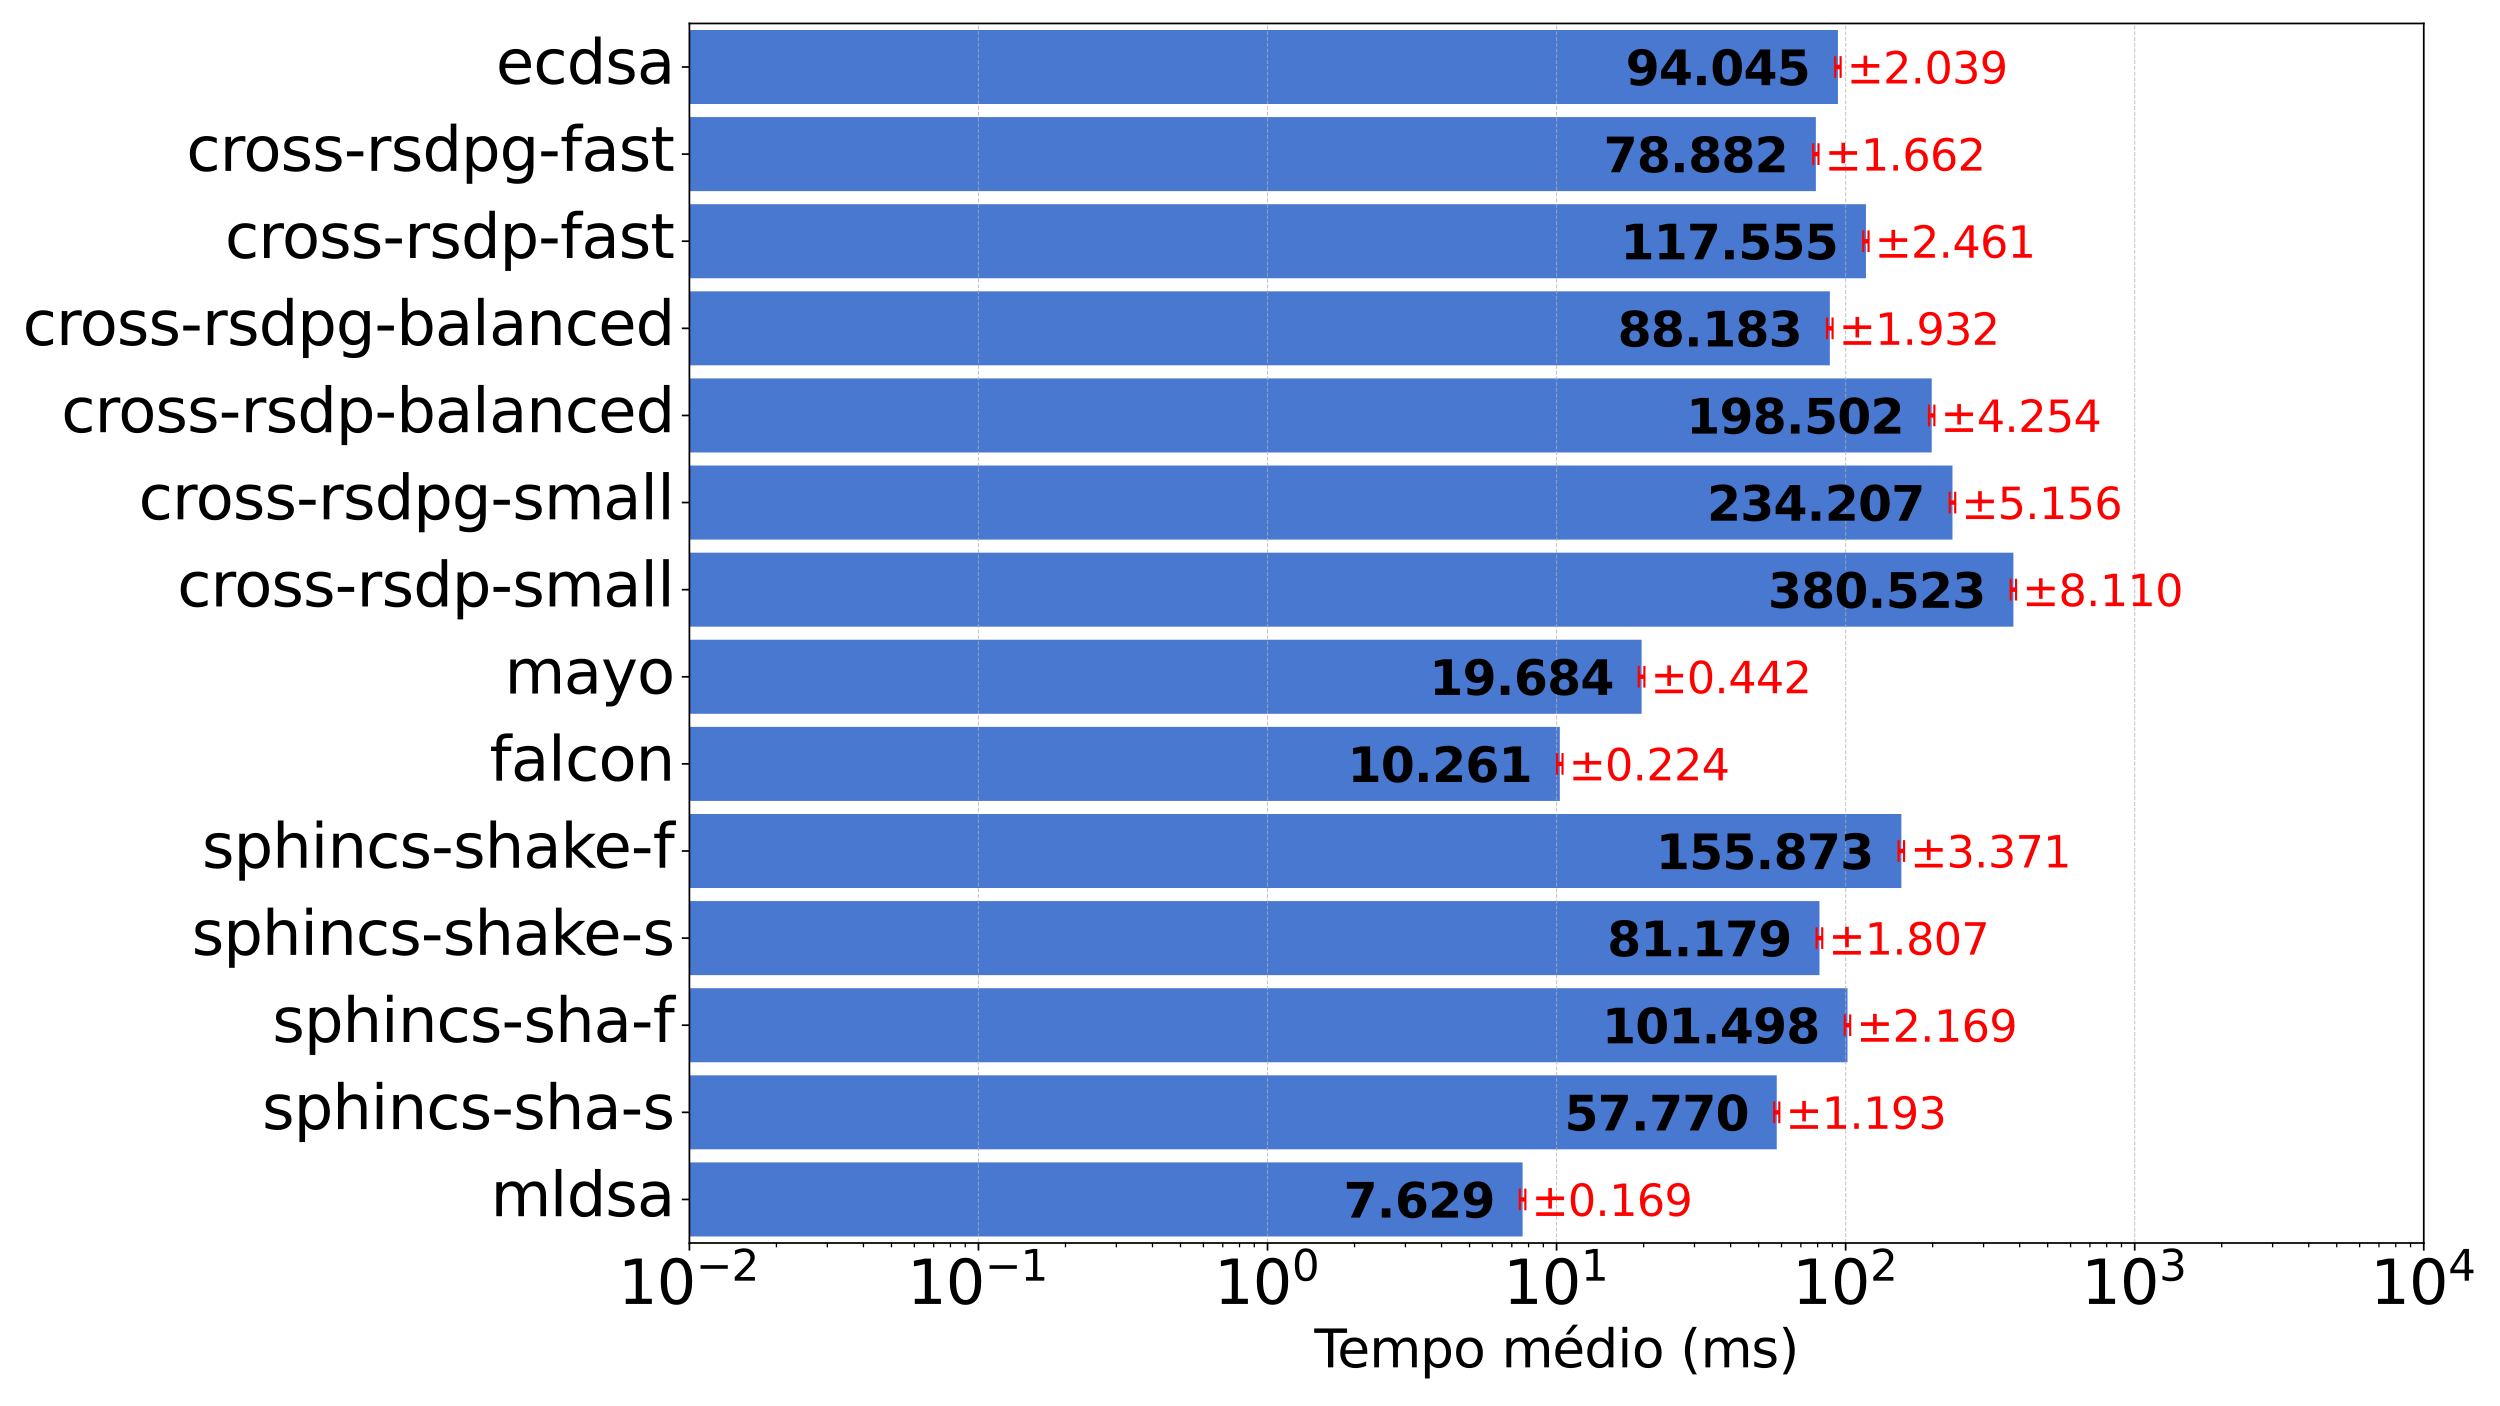 <?xml version="1.0" encoding="utf-8" standalone="no"?>
<!DOCTYPE svg PUBLIC "-//W3C//DTD SVG 1.1//EN"
  "http://www.w3.org/Graphics/SVG/1.1/DTD/svg11.dtd">
<svg xmlns:xlink="http://www.w3.org/1999/xlink" width="1152pt" height="648pt" viewBox="0 0 1152 648" xmlns="http://www.w3.org/2000/svg" version="1.1">
 <defs>
  <style type="text/css">*{stroke-linejoin: round; stroke-linecap: butt}</style>
 </defs>
 <g id="figure_1">
  <g id="patch_1">
   <path d="M 0 648 
L 1152 648 
L 1152 0 
L 0 0 
z
" style="fill: #ffffff"/>
  </g>
  <g id="axes_1">
   <g id="patch_2">
    <path d="M 317.68 572.776 
L 1116.87 572.776 
L 1116.87 10.8 
L 317.68 10.8 
z
" style="fill: #ffffff"/>
   </g>
   <g id="patch_3">
    <path d="M -132614.192 569.765 
L 701.618 569.765 
L 701.618 535.645 
L -132614.192 535.645 
z
" clip-path="url(#p07073afc79)" style="fill: #4878d0"/>
   </g>
   <g id="patch_4">
    <path d="M -132614.192 529.624 
L 818.732 529.624 
L 818.732 495.504 
L -132614.192 495.504 
z
" clip-path="url(#p07073afc79)" style="fill: #4878d0"/>
   </g>
   <g id="patch_5">
    <path d="M -132614.192 489.483 
L 851.333 489.483 
L 851.333 455.363 
L -132614.192 455.363 
z
" clip-path="url(#p07073afc79)" style="fill: #4878d0"/>
   </g>
   <g id="patch_6">
    <path d="M -132614.192 449.342 
L 838.411 449.342 
L 838.411 415.222 
L -132614.192 415.222 
z
" clip-path="url(#p07073afc79)" style="fill: #4878d0"/>
   </g>
   <g id="patch_7">
    <path d="M -132614.192 409.201 
L 876.15 409.201 
L 876.15 375.081 
L -132614.192 375.081 
z
" clip-path="url(#p07073afc79)" style="fill: #4878d0"/>
   </g>
   <g id="patch_8">
    <path d="M -132614.192 369.06 
L 718.765 369.06 
L 718.765 334.94 
L -132614.192 334.94 
z
" clip-path="url(#p07073afc79)" style="fill: #4878d0"/>
   </g>
   <g id="patch_9">
    <path d="M -132614.192 328.919 
L 756.451 328.919 
L 756.451 294.799 
L -132614.192 294.799 
z
" clip-path="url(#p07073afc79)" style="fill: #4878d0"/>
   </g>
   <g id="patch_10">
    <path d="M -132614.192 288.777 
L 927.779 288.777 
L 927.779 254.657 
L -132614.192 254.657 
z
" clip-path="url(#p07073afc79)" style="fill: #4878d0"/>
   </g>
   <g id="patch_11">
    <path d="M -132614.192 248.636 
L 899.703 248.636 
L 899.703 214.516 
L -132614.192 214.516 
z
" clip-path="url(#p07073afc79)" style="fill: #4878d0"/>
   </g>
   <g id="patch_12">
    <path d="M -132614.192 208.495 
L 890.135 208.495 
L 890.135 174.375 
L -132614.192 174.375 
z
" clip-path="url(#p07073afc79)" style="fill: #4878d0"/>
   </g>
   <g id="patch_13">
    <path d="M -132614.192 168.354 
L 843.198 168.354 
L 843.198 134.234 
L -132614.192 134.234 
z
" clip-path="url(#p07073afc79)" style="fill: #4878d0"/>
   </g>
   <g id="patch_14">
    <path d="M -132614.192 128.213 
L 859.829 128.213 
L 859.829 94.093 
L -132614.192 94.093 
z
" clip-path="url(#p07073afc79)" style="fill: #4878d0"/>
   </g>
   <g id="patch_15">
    <path d="M -132614.192 88.072 
L 836.751 88.072 
L 836.751 53.952 
L -132614.192 53.952 
z
" clip-path="url(#p07073afc79)" style="fill: #4878d0"/>
   </g>
   <g id="patch_16">
    <path d="M -132614.192 47.931 
L 846.922 47.931 
L 846.922 13.811 
L -132614.192 13.811 
z
" clip-path="url(#p07073afc79)" style="fill: #4878d0"/>
   </g>
   <g id="matplotlib.axis_1">
    <g id="xtick_1">
     <g id="line2d_1">
      <path d="M 317.68 572.776 
L 317.68 10.8 
" clip-path="url(#p07073afc79)" style="fill: none; stroke-dasharray: 1.85,0.8; stroke-dashoffset: 0; stroke: #b0b0b0; stroke-opacity: 0.7; stroke-width: 0.5"/>
     </g>
     <g id="line2d_2">
      <defs>
       <path id="m9abcdf2592" d="M 0 0 
L 0 3.5 
" style="stroke: #000000; stroke-width: 0.8"/>
      </defs>
      <g>
       <use xlink:href="#m9abcdf2592" x="317.68" y="572.776" style="stroke: #000000; stroke-width: 0.8"/>
      </g>
     </g>
     <g id="text_1">
      <!-- $\mathdefault{10^{-2}}$ -->
      <g transform="translate(284.78 601.052) scale(0.28 -0.28)">
       <defs>
        <path id="DejaVuSans-31" d="M 794 531 
L 1825 531 
L 1825 4091 
L 703 3866 
L 703 4441 
L 1819 4666 
L 2450 4666 
L 2450 531 
L 3481 531 
L 3481 0 
L 794 0 
L 794 531 
z
" transform="scale(0.016)"/>
        <path id="DejaVuSans-30" d="M 2034 4250 
Q 1547 4250 1301 3770 
Q 1056 3291 1056 2328 
Q 1056 1369 1301 889 
Q 1547 409 2034 409 
Q 2525 409 2770 889 
Q 3016 1369 3016 2328 
Q 3016 3291 2770 3770 
Q 2525 4250 2034 4250 
z
M 2034 4750 
Q 2819 4750 3233 4129 
Q 3647 3509 3647 2328 
Q 3647 1150 3233 529 
Q 2819 -91 2034 -91 
Q 1250 -91 836 529 
Q 422 1150 422 2328 
Q 422 3509 836 4129 
Q 1250 4750 2034 4750 
z
" transform="scale(0.016)"/>
        <path id="DejaVuSans-2212" d="M 678 2272 
L 4684 2272 
L 4684 1741 
L 678 1741 
L 678 2272 
z
" transform="scale(0.016)"/>
        <path id="DejaVuSans-32" d="M 1228 531 
L 3431 531 
L 3431 0 
L 469 0 
L 469 531 
Q 828 903 1448 1529 
Q 2069 2156 2228 2338 
Q 2531 2678 2651 2914 
Q 2772 3150 2772 3378 
Q 2772 3750 2511 3984 
Q 2250 4219 1831 4219 
Q 1534 4219 1204 4116 
Q 875 4013 500 3803 
L 500 4441 
Q 881 4594 1212 4672 
Q 1544 4750 1819 4750 
Q 2544 4750 2975 4387 
Q 3406 4025 3406 3419 
Q 3406 3131 3298 2873 
Q 3191 2616 2906 2266 
Q 2828 2175 2409 1742 
Q 1991 1309 1228 531 
z
" transform="scale(0.016)"/>
       </defs>
       <use xlink:href="#DejaVuSans-31" transform="translate(0 0.766)"/>
       <use xlink:href="#DejaVuSans-30" transform="translate(63.623 0.766)"/>
       <use xlink:href="#DejaVuSans-2212" transform="translate(128.203 39.047) scale(0.7)"/>
       <use xlink:href="#DejaVuSans-32" transform="translate(186.855 39.047) scale(0.7)"/>
      </g>
     </g>
    </g>
    <g id="xtick_2">
     <g id="line2d_3">
      <path d="M 450.878 572.776 
L 450.878 10.8 
" clip-path="url(#p07073afc79)" style="fill: none; stroke-dasharray: 1.85,0.8; stroke-dashoffset: 0; stroke: #b0b0b0; stroke-opacity: 0.7; stroke-width: 0.5"/>
     </g>
     <g id="line2d_4">
      <g>
       <use xlink:href="#m9abcdf2592" x="450.878" y="572.776" style="stroke: #000000; stroke-width: 0.8"/>
      </g>
     </g>
     <g id="text_2">
      <!-- $\mathdefault{10^{-1}}$ -->
      <g transform="translate(417.978 601.052) scale(0.28 -0.28)">
       <use xlink:href="#DejaVuSans-31" transform="translate(0 0.684)"/>
       <use xlink:href="#DejaVuSans-30" transform="translate(63.623 0.684)"/>
       <use xlink:href="#DejaVuSans-2212" transform="translate(128.203 38.966) scale(0.7)"/>
       <use xlink:href="#DejaVuSans-31" transform="translate(186.855 38.966) scale(0.7)"/>
      </g>
     </g>
    </g>
    <g id="xtick_3">
     <g id="line2d_5">
      <path d="M 584.077 572.776 
L 584.077 10.8 
" clip-path="url(#p07073afc79)" style="fill: none; stroke-dasharray: 1.85,0.8; stroke-dashoffset: 0; stroke: #b0b0b0; stroke-opacity: 0.7; stroke-width: 0.5"/>
     </g>
     <g id="line2d_6">
      <g>
       <use xlink:href="#m9abcdf2592" x="584.077" y="572.776" style="stroke: #000000; stroke-width: 0.8"/>
      </g>
     </g>
     <g id="text_3">
      <!-- $\mathdefault{10^{0}}$ -->
      <g transform="translate(559.437 601.052) scale(0.28 -0.28)">
       <use xlink:href="#DejaVuSans-31" transform="translate(0 0.766)"/>
       <use xlink:href="#DejaVuSans-30" transform="translate(63.623 0.766)"/>
       <use xlink:href="#DejaVuSans-30" transform="translate(128.203 39.047) scale(0.7)"/>
      </g>
     </g>
    </g>
    <g id="xtick_4">
     <g id="line2d_7">
      <path d="M 717.275 572.776 
L 717.275 10.8 
" clip-path="url(#p07073afc79)" style="fill: none; stroke-dasharray: 1.85,0.8; stroke-dashoffset: 0; stroke: #b0b0b0; stroke-opacity: 0.7; stroke-width: 0.5"/>
     </g>
     <g id="line2d_8">
      <g>
       <use xlink:href="#m9abcdf2592" x="717.275" y="572.776" style="stroke: #000000; stroke-width: 0.8"/>
      </g>
     </g>
     <g id="text_4">
      <!-- $\mathdefault{10^{1}}$ -->
      <g transform="translate(692.635 601.052) scale(0.28 -0.28)">
       <use xlink:href="#DejaVuSans-31" transform="translate(0 0.684)"/>
       <use xlink:href="#DejaVuSans-30" transform="translate(63.623 0.684)"/>
       <use xlink:href="#DejaVuSans-31" transform="translate(128.203 38.966) scale(0.7)"/>
      </g>
     </g>
    </g>
    <g id="xtick_5">
     <g id="line2d_9">
      <path d="M 850.473 572.776 
L 850.473 10.8 
" clip-path="url(#p07073afc79)" style="fill: none; stroke-dasharray: 1.85,0.8; stroke-dashoffset: 0; stroke: #b0b0b0; stroke-opacity: 0.7; stroke-width: 0.5"/>
     </g>
     <g id="line2d_10">
      <g>
       <use xlink:href="#m9abcdf2592" x="850.473" y="572.776" style="stroke: #000000; stroke-width: 0.8"/>
      </g>
     </g>
     <g id="text_5">
      <!-- $\mathdefault{10^{2}}$ -->
      <g transform="translate(825.833 601.052) scale(0.28 -0.28)">
       <use xlink:href="#DejaVuSans-31" transform="translate(0 0.766)"/>
       <use xlink:href="#DejaVuSans-30" transform="translate(63.623 0.766)"/>
       <use xlink:href="#DejaVuSans-32" transform="translate(128.203 39.047) scale(0.7)"/>
      </g>
     </g>
    </g>
    <g id="xtick_6">
     <g id="line2d_11">
      <path d="M 983.671 572.776 
L 983.671 10.8 
" clip-path="url(#p07073afc79)" style="fill: none; stroke-dasharray: 1.85,0.8; stroke-dashoffset: 0; stroke: #b0b0b0; stroke-opacity: 0.7; stroke-width: 0.5"/>
     </g>
     <g id="line2d_12">
      <g>
       <use xlink:href="#m9abcdf2592" x="983.671" y="572.776" style="stroke: #000000; stroke-width: 0.8"/>
      </g>
     </g>
     <g id="text_6">
      <!-- $\mathdefault{10^{3}}$ -->
      <g transform="translate(959.031 601.052) scale(0.28 -0.28)">
       <defs>
        <path id="DejaVuSans-33" d="M 2597 2516 
Q 3050 2419 3304 2112 
Q 3559 1806 3559 1356 
Q 3559 666 3084 287 
Q 2609 -91 1734 -91 
Q 1441 -91 1130 -33 
Q 819 25 488 141 
L 488 750 
Q 750 597 1062 519 
Q 1375 441 1716 441 
Q 2309 441 2620 675 
Q 2931 909 2931 1356 
Q 2931 1769 2642 2001 
Q 2353 2234 1838 2234 
L 1294 2234 
L 1294 2753 
L 1863 2753 
Q 2328 2753 2575 2939 
Q 2822 3125 2822 3475 
Q 2822 3834 2567 4026 
Q 2313 4219 1838 4219 
Q 1578 4219 1281 4162 
Q 984 4106 628 3988 
L 628 4550 
Q 988 4650 1302 4700 
Q 1616 4750 1894 4750 
Q 2613 4750 3031 4423 
Q 3450 4097 3450 3541 
Q 3450 3153 3228 2886 
Q 3006 2619 2597 2516 
z
" transform="scale(0.016)"/>
       </defs>
       <use xlink:href="#DejaVuSans-31" transform="translate(0 0.766)"/>
       <use xlink:href="#DejaVuSans-30" transform="translate(63.623 0.766)"/>
       <use xlink:href="#DejaVuSans-33" transform="translate(128.203 39.047) scale(0.7)"/>
      </g>
     </g>
    </g>
    <g id="xtick_7">
     <g id="line2d_13">
      <path d="M 1116.87 572.776 
L 1116.87 10.8 
" clip-path="url(#p07073afc79)" style="fill: none; stroke-dasharray: 1.85,0.8; stroke-dashoffset: 0; stroke: #b0b0b0; stroke-opacity: 0.7; stroke-width: 0.5"/>
     </g>
     <g id="line2d_14">
      <g>
       <use xlink:href="#m9abcdf2592" x="1116.87" y="572.776" style="stroke: #000000; stroke-width: 0.8"/>
      </g>
     </g>
     <g id="text_7">
      <!-- $\mathdefault{10^{4}}$ -->
      <g transform="translate(1092.23 601.052) scale(0.28 -0.28)">
       <defs>
        <path id="DejaVuSans-34" d="M 2419 4116 
L 825 1625 
L 2419 1625 
L 2419 4116 
z
M 2253 4666 
L 3047 4666 
L 3047 1625 
L 3713 1625 
L 3713 1100 
L 3047 1100 
L 3047 0 
L 2419 0 
L 2419 1100 
L 313 1100 
L 313 1709 
L 2253 4666 
z
" transform="scale(0.016)"/>
       </defs>
       <use xlink:href="#DejaVuSans-31" transform="translate(0 0.684)"/>
       <use xlink:href="#DejaVuSans-30" transform="translate(63.623 0.684)"/>
       <use xlink:href="#DejaVuSans-34" transform="translate(128.203 38.966) scale(0.7)"/>
      </g>
     </g>
    </g>
    <g id="xtick_8">
     <g id="line2d_15">
      <defs>
       <path id="mba334e23b4" d="M 0 0 
L 0 2 
" style="stroke: #000000; stroke-width: 0.6"/>
      </defs>
      <g>
       <use xlink:href="#mba334e23b4" x="357.777" y="572.776" style="stroke: #000000; stroke-width: 0.6"/>
      </g>
     </g>
    </g>
    <g id="xtick_9">
     <g id="line2d_16">
      <g>
       <use xlink:href="#mba334e23b4" x="381.232" y="572.776" style="stroke: #000000; stroke-width: 0.6"/>
      </g>
     </g>
    </g>
    <g id="xtick_10">
     <g id="line2d_17">
      <g>
       <use xlink:href="#mba334e23b4" x="397.873" y="572.776" style="stroke: #000000; stroke-width: 0.6"/>
      </g>
     </g>
    </g>
    <g id="xtick_11">
     <g id="line2d_18">
      <g>
       <use xlink:href="#mba334e23b4" x="410.782" y="572.776" style="stroke: #000000; stroke-width: 0.6"/>
      </g>
     </g>
    </g>
    <g id="xtick_12">
     <g id="line2d_19">
      <g>
       <use xlink:href="#mba334e23b4" x="421.328" y="572.776" style="stroke: #000000; stroke-width: 0.6"/>
      </g>
     </g>
    </g>
    <g id="xtick_13">
     <g id="line2d_20">
      <g>
       <use xlink:href="#mba334e23b4" x="430.246" y="572.776" style="stroke: #000000; stroke-width: 0.6"/>
      </g>
     </g>
    </g>
    <g id="xtick_14">
     <g id="line2d_21">
      <g>
       <use xlink:href="#mba334e23b4" x="437.97" y="572.776" style="stroke: #000000; stroke-width: 0.6"/>
      </g>
     </g>
    </g>
    <g id="xtick_15">
     <g id="line2d_22">
      <g>
       <use xlink:href="#mba334e23b4" x="444.783" y="572.776" style="stroke: #000000; stroke-width: 0.6"/>
      </g>
     </g>
    </g>
    <g id="xtick_16">
     <g id="line2d_23">
      <g>
       <use xlink:href="#mba334e23b4" x="490.975" y="572.776" style="stroke: #000000; stroke-width: 0.6"/>
      </g>
     </g>
    </g>
    <g id="xtick_17">
     <g id="line2d_24">
      <g>
       <use xlink:href="#mba334e23b4" x="514.43" y="572.776" style="stroke: #000000; stroke-width: 0.6"/>
      </g>
     </g>
    </g>
    <g id="xtick_18">
     <g id="line2d_25">
      <g>
       <use xlink:href="#mba334e23b4" x="531.072" y="572.776" style="stroke: #000000; stroke-width: 0.6"/>
      </g>
     </g>
    </g>
    <g id="xtick_19">
     <g id="line2d_26">
      <g>
       <use xlink:href="#mba334e23b4" x="543.98" y="572.776" style="stroke: #000000; stroke-width: 0.6"/>
      </g>
     </g>
    </g>
    <g id="xtick_20">
     <g id="line2d_27">
      <g>
       <use xlink:href="#mba334e23b4" x="554.527" y="572.776" style="stroke: #000000; stroke-width: 0.6"/>
      </g>
     </g>
    </g>
    <g id="xtick_21">
     <g id="line2d_28">
      <g>
       <use xlink:href="#mba334e23b4" x="563.444" y="572.776" style="stroke: #000000; stroke-width: 0.6"/>
      </g>
     </g>
    </g>
    <g id="xtick_22">
     <g id="line2d_29">
      <g>
       <use xlink:href="#mba334e23b4" x="571.168" y="572.776" style="stroke: #000000; stroke-width: 0.6"/>
      </g>
     </g>
    </g>
    <g id="xtick_23">
     <g id="line2d_30">
      <g>
       <use xlink:href="#mba334e23b4" x="577.982" y="572.776" style="stroke: #000000; stroke-width: 0.6"/>
      </g>
     </g>
    </g>
    <g id="xtick_24">
     <g id="line2d_31">
      <g>
       <use xlink:href="#mba334e23b4" x="624.173" y="572.776" style="stroke: #000000; stroke-width: 0.6"/>
      </g>
     </g>
    </g>
    <g id="xtick_25">
     <g id="line2d_32">
      <g>
       <use xlink:href="#mba334e23b4" x="647.628" y="572.776" style="stroke: #000000; stroke-width: 0.6"/>
      </g>
     </g>
    </g>
    <g id="xtick_26">
     <g id="line2d_33">
      <g>
       <use xlink:href="#mba334e23b4" x="664.27" y="572.776" style="stroke: #000000; stroke-width: 0.6"/>
      </g>
     </g>
    </g>
    <g id="xtick_27">
     <g id="line2d_34">
      <g>
       <use xlink:href="#mba334e23b4" x="677.178" y="572.776" style="stroke: #000000; stroke-width: 0.6"/>
      </g>
     </g>
    </g>
    <g id="xtick_28">
     <g id="line2d_35">
      <g>
       <use xlink:href="#mba334e23b4" x="687.725" y="572.776" style="stroke: #000000; stroke-width: 0.6"/>
      </g>
     </g>
    </g>
    <g id="xtick_29">
     <g id="line2d_36">
      <g>
       <use xlink:href="#mba334e23b4" x="696.642" y="572.776" style="stroke: #000000; stroke-width: 0.6"/>
      </g>
     </g>
    </g>
    <g id="xtick_30">
     <g id="line2d_37">
      <g>
       <use xlink:href="#mba334e23b4" x="704.367" y="572.776" style="stroke: #000000; stroke-width: 0.6"/>
      </g>
     </g>
    </g>
    <g id="xtick_31">
     <g id="line2d_38">
      <g>
       <use xlink:href="#mba334e23b4" x="711.18" y="572.776" style="stroke: #000000; stroke-width: 0.6"/>
      </g>
     </g>
    </g>
    <g id="xtick_32">
     <g id="line2d_39">
      <g>
       <use xlink:href="#mba334e23b4" x="757.371" y="572.776" style="stroke: #000000; stroke-width: 0.6"/>
      </g>
     </g>
    </g>
    <g id="xtick_33">
     <g id="line2d_40">
      <g>
       <use xlink:href="#mba334e23b4" x="780.827" y="572.776" style="stroke: #000000; stroke-width: 0.6"/>
      </g>
     </g>
    </g>
    <g id="xtick_34">
     <g id="line2d_41">
      <g>
       <use xlink:href="#mba334e23b4" x="797.468" y="572.776" style="stroke: #000000; stroke-width: 0.6"/>
      </g>
     </g>
    </g>
    <g id="xtick_35">
     <g id="line2d_42">
      <g>
       <use xlink:href="#mba334e23b4" x="810.376" y="572.776" style="stroke: #000000; stroke-width: 0.6"/>
      </g>
     </g>
    </g>
    <g id="xtick_36">
     <g id="line2d_43">
      <g>
       <use xlink:href="#mba334e23b4" x="820.923" y="572.776" style="stroke: #000000; stroke-width: 0.6"/>
      </g>
     </g>
    </g>
    <g id="xtick_37">
     <g id="line2d_44">
      <g>
       <use xlink:href="#mba334e23b4" x="829.84" y="572.776" style="stroke: #000000; stroke-width: 0.6"/>
      </g>
     </g>
    </g>
    <g id="xtick_38">
     <g id="line2d_45">
      <g>
       <use xlink:href="#mba334e23b4" x="837.565" y="572.776" style="stroke: #000000; stroke-width: 0.6"/>
      </g>
     </g>
    </g>
    <g id="xtick_39">
     <g id="line2d_46">
      <g>
       <use xlink:href="#mba334e23b4" x="844.378" y="572.776" style="stroke: #000000; stroke-width: 0.6"/>
      </g>
     </g>
    </g>
    <g id="xtick_40">
     <g id="line2d_47">
      <g>
       <use xlink:href="#mba334e23b4" x="890.57" y="572.776" style="stroke: #000000; stroke-width: 0.6"/>
      </g>
     </g>
    </g>
    <g id="xtick_41">
     <g id="line2d_48">
      <g>
       <use xlink:href="#mba334e23b4" x="914.025" y="572.776" style="stroke: #000000; stroke-width: 0.6"/>
      </g>
     </g>
    </g>
    <g id="xtick_42">
     <g id="line2d_49">
      <g>
       <use xlink:href="#mba334e23b4" x="930.666" y="572.776" style="stroke: #000000; stroke-width: 0.6"/>
      </g>
     </g>
    </g>
    <g id="xtick_43">
     <g id="line2d_50">
      <g>
       <use xlink:href="#mba334e23b4" x="943.575" y="572.776" style="stroke: #000000; stroke-width: 0.6"/>
      </g>
     </g>
    </g>
    <g id="xtick_44">
     <g id="line2d_51">
      <g>
       <use xlink:href="#mba334e23b4" x="954.121" y="572.776" style="stroke: #000000; stroke-width: 0.6"/>
      </g>
     </g>
    </g>
    <g id="xtick_45">
     <g id="line2d_52">
      <g>
       <use xlink:href="#mba334e23b4" x="963.039" y="572.776" style="stroke: #000000; stroke-width: 0.6"/>
      </g>
     </g>
    </g>
    <g id="xtick_46">
     <g id="line2d_53">
      <g>
       <use xlink:href="#mba334e23b4" x="970.763" y="572.776" style="stroke: #000000; stroke-width: 0.6"/>
      </g>
     </g>
    </g>
    <g id="xtick_47">
     <g id="line2d_54">
      <g>
       <use xlink:href="#mba334e23b4" x="977.577" y="572.776" style="stroke: #000000; stroke-width: 0.6"/>
      </g>
     </g>
    </g>
    <g id="xtick_48">
     <g id="line2d_55">
      <g>
       <use xlink:href="#mba334e23b4" x="1023.768" y="572.776" style="stroke: #000000; stroke-width: 0.6"/>
      </g>
     </g>
    </g>
    <g id="xtick_49">
     <g id="line2d_56">
      <g>
       <use xlink:href="#mba334e23b4" x="1047.223" y="572.776" style="stroke: #000000; stroke-width: 0.6"/>
      </g>
     </g>
    </g>
    <g id="xtick_50">
     <g id="line2d_57">
      <g>
       <use xlink:href="#mba334e23b4" x="1063.865" y="572.776" style="stroke: #000000; stroke-width: 0.6"/>
      </g>
     </g>
    </g>
    <g id="xtick_51">
     <g id="line2d_58">
      <g>
       <use xlink:href="#mba334e23b4" x="1076.773" y="572.776" style="stroke: #000000; stroke-width: 0.6"/>
      </g>
     </g>
    </g>
    <g id="xtick_52">
     <g id="line2d_59">
      <g>
       <use xlink:href="#mba334e23b4" x="1087.32" y="572.776" style="stroke: #000000; stroke-width: 0.6"/>
      </g>
     </g>
    </g>
    <g id="xtick_53">
     <g id="line2d_60">
      <g>
       <use xlink:href="#mba334e23b4" x="1096.237" y="572.776" style="stroke: #000000; stroke-width: 0.6"/>
      </g>
     </g>
    </g>
    <g id="xtick_54">
     <g id="line2d_61">
      <g>
       <use xlink:href="#mba334e23b4" x="1103.961" y="572.776" style="stroke: #000000; stroke-width: 0.6"/>
      </g>
     </g>
    </g>
    <g id="xtick_55">
     <g id="line2d_62">
      <g>
       <use xlink:href="#mba334e23b4" x="1110.775" y="572.776" style="stroke: #000000; stroke-width: 0.6"/>
      </g>
     </g>
    </g>
    <g id="text_8">
     <!-- Tempo médio (ms) -->
     <g transform="translate(605.654 630.071) scale(0.24 -0.24)">
      <defs>
       <path id="DejaVuSans-54" d="M -19 4666 
L 3928 4666 
L 3928 4134 
L 2272 4134 
L 2272 0 
L 1638 0 
L 1638 4134 
L -19 4134 
L -19 4666 
z
" transform="scale(0.016)"/>
       <path id="DejaVuSans-65" d="M 3597 1894 
L 3597 1613 
L 953 1613 
Q 991 1019 1311 708 
Q 1631 397 2203 397 
Q 2534 397 2845 478 
Q 3156 559 3463 722 
L 3463 178 
Q 3153 47 2828 -22 
Q 2503 -91 2169 -91 
Q 1331 -91 842 396 
Q 353 884 353 1716 
Q 353 2575 817 3079 
Q 1281 3584 2069 3584 
Q 2775 3584 3186 3129 
Q 3597 2675 3597 1894 
z
M 3022 2063 
Q 3016 2534 2758 2815 
Q 2500 3097 2075 3097 
Q 1594 3097 1305 2825 
Q 1016 2553 972 2059 
L 3022 2063 
z
" transform="scale(0.016)"/>
       <path id="DejaVuSans-6d" d="M 3328 2828 
Q 3544 3216 3844 3400 
Q 4144 3584 4550 3584 
Q 5097 3584 5394 3201 
Q 5691 2819 5691 2113 
L 5691 0 
L 5113 0 
L 5113 2094 
Q 5113 2597 4934 2840 
Q 4756 3084 4391 3084 
Q 3944 3084 3684 2787 
Q 3425 2491 3425 1978 
L 3425 0 
L 2847 0 
L 2847 2094 
Q 2847 2600 2669 2842 
Q 2491 3084 2119 3084 
Q 1678 3084 1418 2786 
Q 1159 2488 1159 1978 
L 1159 0 
L 581 0 
L 581 3500 
L 1159 3500 
L 1159 2956 
Q 1356 3278 1631 3431 
Q 1906 3584 2284 3584 
Q 2666 3584 2933 3390 
Q 3200 3197 3328 2828 
z
" transform="scale(0.016)"/>
       <path id="DejaVuSans-70" d="M 1159 525 
L 1159 -1331 
L 581 -1331 
L 581 3500 
L 1159 3500 
L 1159 2969 
Q 1341 3281 1617 3432 
Q 1894 3584 2278 3584 
Q 2916 3584 3314 3078 
Q 3713 2572 3713 1747 
Q 3713 922 3314 415 
Q 2916 -91 2278 -91 
Q 1894 -91 1617 61 
Q 1341 213 1159 525 
z
M 3116 1747 
Q 3116 2381 2855 2742 
Q 2594 3103 2138 3103 
Q 1681 3103 1420 2742 
Q 1159 2381 1159 1747 
Q 1159 1113 1420 752 
Q 1681 391 2138 391 
Q 2594 391 2855 752 
Q 3116 1113 3116 1747 
z
" transform="scale(0.016)"/>
       <path id="DejaVuSans-6f" d="M 1959 3097 
Q 1497 3097 1228 2736 
Q 959 2375 959 1747 
Q 959 1119 1226 758 
Q 1494 397 1959 397 
Q 2419 397 2687 759 
Q 2956 1122 2956 1747 
Q 2956 2369 2687 2733 
Q 2419 3097 1959 3097 
z
M 1959 3584 
Q 2709 3584 3137 3096 
Q 3566 2609 3566 1747 
Q 3566 888 3137 398 
Q 2709 -91 1959 -91 
Q 1206 -91 779 398 
Q 353 888 353 1747 
Q 353 2609 779 3096 
Q 1206 3584 1959 3584 
z
" transform="scale(0.016)"/>
       <path id="DejaVuSans-20" transform="scale(0.016)"/>
       <path id="DejaVuSans-e9" d="M 3597 1894 
L 3597 1613 
L 953 1613 
Q 991 1019 1311 708 
Q 1631 397 2203 397 
Q 2534 397 2845 478 
Q 3156 559 3463 722 
L 3463 178 
Q 3153 47 2828 -22 
Q 2503 -91 2169 -91 
Q 1331 -91 842 396 
Q 353 884 353 1716 
Q 353 2575 817 3079 
Q 1281 3584 2069 3584 
Q 2775 3584 3186 3129 
Q 3597 2675 3597 1894 
z
M 3022 2063 
Q 3016 2534 2758 2815 
Q 2500 3097 2075 3097 
Q 1594 3097 1305 2825 
Q 1016 2553 972 2059 
L 3022 2063 
z
M 2466 5119 
L 3088 5119 
L 2070 3944 
L 1591 3944 
L 2466 5119 
z
" transform="scale(0.016)"/>
       <path id="DejaVuSans-64" d="M 2906 2969 
L 2906 4863 
L 3481 4863 
L 3481 0 
L 2906 0 
L 2906 525 
Q 2725 213 2448 61 
Q 2172 -91 1784 -91 
Q 1150 -91 751 415 
Q 353 922 353 1747 
Q 353 2572 751 3078 
Q 1150 3584 1784 3584 
Q 2172 3584 2448 3432 
Q 2725 3281 2906 2969 
z
M 947 1747 
Q 947 1113 1208 752 
Q 1469 391 1925 391 
Q 2381 391 2643 752 
Q 2906 1113 2906 1747 
Q 2906 2381 2643 2742 
Q 2381 3103 1925 3103 
Q 1469 3103 1208 2742 
Q 947 2381 947 1747 
z
" transform="scale(0.016)"/>
       <path id="DejaVuSans-69" d="M 603 3500 
L 1178 3500 
L 1178 0 
L 603 0 
L 603 3500 
z
M 603 4863 
L 1178 4863 
L 1178 4134 
L 603 4134 
L 603 4863 
z
" transform="scale(0.016)"/>
       <path id="DejaVuSans-28" d="M 1984 4856 
Q 1566 4138 1362 3434 
Q 1159 2731 1159 2009 
Q 1159 1288 1364 580 
Q 1569 -128 1984 -844 
L 1484 -844 
Q 1016 -109 783 600 
Q 550 1309 550 2009 
Q 550 2706 781 3412 
Q 1013 4119 1484 4856 
L 1984 4856 
z
" transform="scale(0.016)"/>
       <path id="DejaVuSans-73" d="M 2834 3397 
L 2834 2853 
Q 2591 2978 2328 3040 
Q 2066 3103 1784 3103 
Q 1356 3103 1142 2972 
Q 928 2841 928 2578 
Q 928 2378 1081 2264 
Q 1234 2150 1697 2047 
L 1894 2003 
Q 2506 1872 2764 1633 
Q 3022 1394 3022 966 
Q 3022 478 2636 193 
Q 2250 -91 1575 -91 
Q 1294 -91 989 -36 
Q 684 19 347 128 
L 347 722 
Q 666 556 975 473 
Q 1284 391 1588 391 
Q 1994 391 2212 530 
Q 2431 669 2431 922 
Q 2431 1156 2273 1281 
Q 2116 1406 1581 1522 
L 1381 1569 
Q 847 1681 609 1914 
Q 372 2147 372 2553 
Q 372 3047 722 3315 
Q 1072 3584 1716 3584 
Q 2034 3584 2315 3537 
Q 2597 3491 2834 3397 
z
" transform="scale(0.016)"/>
       <path id="DejaVuSans-29" d="M 513 4856 
L 1013 4856 
Q 1481 4119 1714 3412 
Q 1947 2706 1947 2009 
Q 1947 1309 1714 600 
Q 1481 -109 1013 -844 
L 513 -844 
Q 928 -128 1133 580 
Q 1338 1288 1338 2009 
Q 1338 2731 1133 3434 
Q 928 4138 513 4856 
z
" transform="scale(0.016)"/>
      </defs>
      <use xlink:href="#DejaVuSans-54"/>
      <use xlink:href="#DejaVuSans-65" transform="translate(44.084 0)"/>
      <use xlink:href="#DejaVuSans-6d" transform="translate(105.607 0)"/>
      <use xlink:href="#DejaVuSans-70" transform="translate(203.02 0)"/>
      <use xlink:href="#DejaVuSans-6f" transform="translate(266.496 0)"/>
      <use xlink:href="#DejaVuSans-20" transform="translate(327.678 0)"/>
      <use xlink:href="#DejaVuSans-6d" transform="translate(359.465 0)"/>
      <use xlink:href="#DejaVuSans-e9" transform="translate(456.877 0)"/>
      <use xlink:href="#DejaVuSans-64" transform="translate(518.4 0)"/>
      <use xlink:href="#DejaVuSans-69" transform="translate(581.877 0)"/>
      <use xlink:href="#DejaVuSans-6f" transform="translate(609.66 0)"/>
      <use xlink:href="#DejaVuSans-20" transform="translate(670.842 0)"/>
      <use xlink:href="#DejaVuSans-28" transform="translate(702.629 0)"/>
      <use xlink:href="#DejaVuSans-6d" transform="translate(741.643 0)"/>
      <use xlink:href="#DejaVuSans-73" transform="translate(839.055 0)"/>
      <use xlink:href="#DejaVuSans-29" transform="translate(891.154 0)"/>
     </g>
    </g>
   </g>
   <g id="matplotlib.axis_2">
    <g id="ytick_1">
     <g id="line2d_63">
      <defs>
       <path id="m9bd76089d0" d="M 0 0 
L -3.5 0 
" style="stroke: #000000; stroke-width: 0.8"/>
      </defs>
      <g>
       <use xlink:href="#m9bd76089d0" x="317.68" y="552.705" style="stroke: #000000; stroke-width: 0.8"/>
      </g>
     </g>
     <g id="text_9">
      <!-- mldsa -->
      <g transform="translate(226.107 560.432) scale(0.28 -0.28)">
       <defs>
        <path id="DejaVuSans-6c" d="M 603 4863 
L 1178 4863 
L 1178 0 
L 603 0 
L 603 4863 
z
" transform="scale(0.016)"/>
        <path id="DejaVuSans-61" d="M 2194 1759 
Q 1497 1759 1228 1600 
Q 959 1441 959 1056 
Q 959 750 1161 570 
Q 1363 391 1709 391 
Q 2188 391 2477 730 
Q 2766 1069 2766 1631 
L 2766 1759 
L 2194 1759 
z
M 3341 1997 
L 3341 0 
L 2766 0 
L 2766 531 
Q 2569 213 2275 61 
Q 1981 -91 1556 -91 
Q 1019 -91 701 211 
Q 384 513 384 1019 
Q 384 1609 779 1909 
Q 1175 2209 1959 2209 
L 2766 2209 
L 2766 2266 
Q 2766 2663 2505 2880 
Q 2244 3097 1772 3097 
Q 1472 3097 1187 3025 
Q 903 2953 641 2809 
L 641 3341 
Q 956 3463 1253 3523 
Q 1550 3584 1831 3584 
Q 2591 3584 2966 3190 
Q 3341 2797 3341 1997 
z
" transform="scale(0.016)"/>
       </defs>
       <use xlink:href="#DejaVuSans-6d"/>
       <use xlink:href="#DejaVuSans-6c" transform="translate(97.412 0)"/>
       <use xlink:href="#DejaVuSans-64" transform="translate(125.195 0)"/>
       <use xlink:href="#DejaVuSans-73" transform="translate(188.672 0)"/>
       <use xlink:href="#DejaVuSans-61" transform="translate(240.771 0)"/>
      </g>
     </g>
    </g>
    <g id="ytick_2">
     <g id="line2d_64">
      <g>
       <use xlink:href="#m9bd76089d0" x="317.68" y="512.564" style="stroke: #000000; stroke-width: 0.8"/>
      </g>
     </g>
     <g id="text_10">
      <!-- sphincs-sha-s -->
      <g transform="translate(120.787 520.291) scale(0.28 -0.28)">
       <defs>
        <path id="DejaVuSans-68" d="M 3513 2113 
L 3513 0 
L 2938 0 
L 2938 2094 
Q 2938 2591 2744 2837 
Q 2550 3084 2163 3084 
Q 1697 3084 1428 2787 
Q 1159 2491 1159 1978 
L 1159 0 
L 581 0 
L 581 4863 
L 1159 4863 
L 1159 2956 
Q 1366 3272 1645 3428 
Q 1925 3584 2291 3584 
Q 2894 3584 3203 3211 
Q 3513 2838 3513 2113 
z
" transform="scale(0.016)"/>
        <path id="DejaVuSans-6e" d="M 3513 2113 
L 3513 0 
L 2938 0 
L 2938 2094 
Q 2938 2591 2744 2837 
Q 2550 3084 2163 3084 
Q 1697 3084 1428 2787 
Q 1159 2491 1159 1978 
L 1159 0 
L 581 0 
L 581 3500 
L 1159 3500 
L 1159 2956 
Q 1366 3272 1645 3428 
Q 1925 3584 2291 3584 
Q 2894 3584 3203 3211 
Q 3513 2838 3513 2113 
z
" transform="scale(0.016)"/>
        <path id="DejaVuSans-63" d="M 3122 3366 
L 3122 2828 
Q 2878 2963 2633 3030 
Q 2388 3097 2138 3097 
Q 1578 3097 1268 2742 
Q 959 2388 959 1747 
Q 959 1106 1268 751 
Q 1578 397 2138 397 
Q 2388 397 2633 464 
Q 2878 531 3122 666 
L 3122 134 
Q 2881 22 2623 -34 
Q 2366 -91 2075 -91 
Q 1284 -91 818 406 
Q 353 903 353 1747 
Q 353 2603 823 3093 
Q 1294 3584 2113 3584 
Q 2378 3584 2631 3529 
Q 2884 3475 3122 3366 
z
" transform="scale(0.016)"/>
        <path id="DejaVuSans-2d" d="M 313 2009 
L 1997 2009 
L 1997 1497 
L 313 1497 
L 313 2009 
z
" transform="scale(0.016)"/>
       </defs>
       <use xlink:href="#DejaVuSans-73"/>
       <use xlink:href="#DejaVuSans-70" transform="translate(52.1 0)"/>
       <use xlink:href="#DejaVuSans-68" transform="translate(115.576 0)"/>
       <use xlink:href="#DejaVuSans-69" transform="translate(178.955 0)"/>
       <use xlink:href="#DejaVuSans-6e" transform="translate(206.738 0)"/>
       <use xlink:href="#DejaVuSans-63" transform="translate(270.117 0)"/>
       <use xlink:href="#DejaVuSans-73" transform="translate(325.098 0)"/>
       <use xlink:href="#DejaVuSans-2d" transform="translate(377.197 0)"/>
       <use xlink:href="#DejaVuSans-73" transform="translate(413.281 0)"/>
       <use xlink:href="#DejaVuSans-68" transform="translate(465.381 0)"/>
       <use xlink:href="#DejaVuSans-61" transform="translate(528.76 0)"/>
       <use xlink:href="#DejaVuSans-2d" transform="translate(590.039 0)"/>
       <use xlink:href="#DejaVuSans-73" transform="translate(626.123 0)"/>
      </g>
     </g>
    </g>
    <g id="ytick_3">
     <g id="line2d_65">
      <g>
       <use xlink:href="#m9bd76089d0" x="317.68" y="472.423" style="stroke: #000000; stroke-width: 0.8"/>
      </g>
     </g>
     <g id="text_11">
      <!-- sphincs-sha-f -->
      <g transform="translate(125.517 480.149) scale(0.28 -0.28)">
       <defs>
        <path id="DejaVuSans-66" d="M 2375 4863 
L 2375 4384 
L 1825 4384 
Q 1516 4384 1395 4259 
Q 1275 4134 1275 3809 
L 1275 3500 
L 2222 3500 
L 2222 3053 
L 1275 3053 
L 1275 0 
L 697 0 
L 697 3053 
L 147 3053 
L 147 3500 
L 697 3500 
L 697 3744 
Q 697 4328 969 4595 
Q 1241 4863 1831 4863 
L 2375 4863 
z
" transform="scale(0.016)"/>
       </defs>
       <use xlink:href="#DejaVuSans-73"/>
       <use xlink:href="#DejaVuSans-70" transform="translate(52.1 0)"/>
       <use xlink:href="#DejaVuSans-68" transform="translate(115.576 0)"/>
       <use xlink:href="#DejaVuSans-69" transform="translate(178.955 0)"/>
       <use xlink:href="#DejaVuSans-6e" transform="translate(206.738 0)"/>
       <use xlink:href="#DejaVuSans-63" transform="translate(270.117 0)"/>
       <use xlink:href="#DejaVuSans-73" transform="translate(325.098 0)"/>
       <use xlink:href="#DejaVuSans-2d" transform="translate(377.197 0)"/>
       <use xlink:href="#DejaVuSans-73" transform="translate(413.281 0)"/>
       <use xlink:href="#DejaVuSans-68" transform="translate(465.381 0)"/>
       <use xlink:href="#DejaVuSans-61" transform="translate(528.76 0)"/>
       <use xlink:href="#DejaVuSans-2d" transform="translate(590.039 0)"/>
       <use xlink:href="#DejaVuSans-66" transform="translate(626.123 0)"/>
      </g>
     </g>
    </g>
    <g id="ytick_4">
     <g id="line2d_66">
      <g>
       <use xlink:href="#m9bd76089d0" x="317.68" y="432.282" style="stroke: #000000; stroke-width: 0.8"/>
      </g>
     </g>
     <g id="text_12">
      <!-- sphincs-shake-s -->
      <g transform="translate(88.36 440.008) scale(0.28 -0.28)">
       <defs>
        <path id="DejaVuSans-6b" d="M 581 4863 
L 1159 4863 
L 1159 1991 
L 2875 3500 
L 3609 3500 
L 1753 1863 
L 3688 0 
L 2938 0 
L 1159 1709 
L 1159 0 
L 581 0 
L 581 4863 
z
" transform="scale(0.016)"/>
       </defs>
       <use xlink:href="#DejaVuSans-73"/>
       <use xlink:href="#DejaVuSans-70" transform="translate(52.1 0)"/>
       <use xlink:href="#DejaVuSans-68" transform="translate(115.576 0)"/>
       <use xlink:href="#DejaVuSans-69" transform="translate(178.955 0)"/>
       <use xlink:href="#DejaVuSans-6e" transform="translate(206.738 0)"/>
       <use xlink:href="#DejaVuSans-63" transform="translate(270.117 0)"/>
       <use xlink:href="#DejaVuSans-73" transform="translate(325.098 0)"/>
       <use xlink:href="#DejaVuSans-2d" transform="translate(377.197 0)"/>
       <use xlink:href="#DejaVuSans-73" transform="translate(413.281 0)"/>
       <use xlink:href="#DejaVuSans-68" transform="translate(465.381 0)"/>
       <use xlink:href="#DejaVuSans-61" transform="translate(528.76 0)"/>
       <use xlink:href="#DejaVuSans-6b" transform="translate(590.039 0)"/>
       <use xlink:href="#DejaVuSans-65" transform="translate(644.324 0)"/>
       <use xlink:href="#DejaVuSans-2d" transform="translate(705.848 0)"/>
       <use xlink:href="#DejaVuSans-73" transform="translate(741.932 0)"/>
      </g>
     </g>
    </g>
    <g id="ytick_5">
     <g id="line2d_67">
      <g>
       <use xlink:href="#m9bd76089d0" x="317.68" y="392.141" style="stroke: #000000; stroke-width: 0.8"/>
      </g>
     </g>
     <g id="text_13">
      <!-- sphincs-shake-f -->
      <g transform="translate(93.089 399.867) scale(0.28 -0.28)">
       <use xlink:href="#DejaVuSans-73"/>
       <use xlink:href="#DejaVuSans-70" transform="translate(52.1 0)"/>
       <use xlink:href="#DejaVuSans-68" transform="translate(115.576 0)"/>
       <use xlink:href="#DejaVuSans-69" transform="translate(178.955 0)"/>
       <use xlink:href="#DejaVuSans-6e" transform="translate(206.738 0)"/>
       <use xlink:href="#DejaVuSans-63" transform="translate(270.117 0)"/>
       <use xlink:href="#DejaVuSans-73" transform="translate(325.098 0)"/>
       <use xlink:href="#DejaVuSans-2d" transform="translate(377.197 0)"/>
       <use xlink:href="#DejaVuSans-73" transform="translate(413.281 0)"/>
       <use xlink:href="#DejaVuSans-68" transform="translate(465.381 0)"/>
       <use xlink:href="#DejaVuSans-61" transform="translate(528.76 0)"/>
       <use xlink:href="#DejaVuSans-6b" transform="translate(590.039 0)"/>
       <use xlink:href="#DejaVuSans-65" transform="translate(644.324 0)"/>
       <use xlink:href="#DejaVuSans-2d" transform="translate(705.848 0)"/>
       <use xlink:href="#DejaVuSans-66" transform="translate(741.932 0)"/>
      </g>
     </g>
    </g>
    <g id="ytick_6">
     <g id="line2d_68">
      <g>
       <use xlink:href="#m9bd76089d0" x="317.68" y="352" style="stroke: #000000; stroke-width: 0.8"/>
      </g>
     </g>
     <g id="text_14">
      <!-- falcon -->
      <g transform="translate(225.613 359.726) scale(0.28 -0.28)">
       <use xlink:href="#DejaVuSans-66"/>
       <use xlink:href="#DejaVuSans-61" transform="translate(35.205 0)"/>
       <use xlink:href="#DejaVuSans-6c" transform="translate(96.484 0)"/>
       <use xlink:href="#DejaVuSans-63" transform="translate(124.268 0)"/>
       <use xlink:href="#DejaVuSans-6f" transform="translate(179.248 0)"/>
       <use xlink:href="#DejaVuSans-6e" transform="translate(240.43 0)"/>
      </g>
     </g>
    </g>
    <g id="ytick_7">
     <g id="line2d_69">
      <g>
       <use xlink:href="#m9bd76089d0" x="317.68" y="311.859" style="stroke: #000000; stroke-width: 0.8"/>
      </g>
     </g>
     <g id="text_15">
      <!-- mayo -->
      <g transform="translate(232.542 319.585) scale(0.28 -0.28)">
       <defs>
        <path id="DejaVuSans-79" d="M 2059 -325 
Q 1816 -950 1584 -1140 
Q 1353 -1331 966 -1331 
L 506 -1331 
L 506 -850 
L 844 -850 
Q 1081 -850 1212 -737 
Q 1344 -625 1503 -206 
L 1606 56 
L 191 3500 
L 800 3500 
L 1894 763 
L 2988 3500 
L 3597 3500 
L 2059 -325 
z
" transform="scale(0.016)"/>
       </defs>
       <use xlink:href="#DejaVuSans-6d"/>
       <use xlink:href="#DejaVuSans-61" transform="translate(97.412 0)"/>
       <use xlink:href="#DejaVuSans-79" transform="translate(158.691 0)"/>
       <use xlink:href="#DejaVuSans-6f" transform="translate(217.871 0)"/>
      </g>
     </g>
    </g>
    <g id="ytick_8">
     <g id="line2d_70">
      <g>
       <use xlink:href="#m9bd76089d0" x="317.68" y="271.717" style="stroke: #000000; stroke-width: 0.8"/>
      </g>
     </g>
     <g id="text_16">
      <!-- cross-rsdp-small -->
      <g transform="translate(81.671 279.444) scale(0.28 -0.28)">
       <defs>
        <path id="DejaVuSans-72" d="M 2631 2963 
Q 2534 3019 2420 3045 
Q 2306 3072 2169 3072 
Q 1681 3072 1420 2755 
Q 1159 2438 1159 1844 
L 1159 0 
L 581 0 
L 581 3500 
L 1159 3500 
L 1159 2956 
Q 1341 3275 1631 3429 
Q 1922 3584 2338 3584 
Q 2397 3584 2469 3576 
Q 2541 3569 2628 3553 
L 2631 2963 
z
" transform="scale(0.016)"/>
       </defs>
       <use xlink:href="#DejaVuSans-63"/>
       <use xlink:href="#DejaVuSans-72" transform="translate(54.98 0)"/>
       <use xlink:href="#DejaVuSans-6f" transform="translate(93.844 0)"/>
       <use xlink:href="#DejaVuSans-73" transform="translate(155.025 0)"/>
       <use xlink:href="#DejaVuSans-73" transform="translate(207.125 0)"/>
       <use xlink:href="#DejaVuSans-2d" transform="translate(259.225 0)"/>
       <use xlink:href="#DejaVuSans-72" transform="translate(295.309 0)"/>
       <use xlink:href="#DejaVuSans-73" transform="translate(336.422 0)"/>
       <use xlink:href="#DejaVuSans-64" transform="translate(388.521 0)"/>
       <use xlink:href="#DejaVuSans-70" transform="translate(451.998 0)"/>
       <use xlink:href="#DejaVuSans-2d" transform="translate(515.475 0)"/>
       <use xlink:href="#DejaVuSans-73" transform="translate(551.559 0)"/>
       <use xlink:href="#DejaVuSans-6d" transform="translate(603.658 0)"/>
       <use xlink:href="#DejaVuSans-61" transform="translate(701.07 0)"/>
       <use xlink:href="#DejaVuSans-6c" transform="translate(762.35 0)"/>
       <use xlink:href="#DejaVuSans-6c" transform="translate(790.133 0)"/>
      </g>
     </g>
    </g>
    <g id="ytick_9">
     <g id="line2d_71">
      <g>
       <use xlink:href="#m9bd76089d0" x="317.68" y="231.576" style="stroke: #000000; stroke-width: 0.8"/>
      </g>
     </g>
     <g id="text_17">
      <!-- cross-rsdpg-small -->
      <g transform="translate(63.895 239.303) scale(0.28 -0.28)">
       <defs>
        <path id="DejaVuSans-67" d="M 2906 1791 
Q 2906 2416 2648 2759 
Q 2391 3103 1925 3103 
Q 1463 3103 1205 2759 
Q 947 2416 947 1791 
Q 947 1169 1205 825 
Q 1463 481 1925 481 
Q 2391 481 2648 825 
Q 2906 1169 2906 1791 
z
M 3481 434 
Q 3481 -459 3084 -895 
Q 2688 -1331 1869 -1331 
Q 1566 -1331 1297 -1286 
Q 1028 -1241 775 -1147 
L 775 -588 
Q 1028 -725 1275 -790 
Q 1522 -856 1778 -856 
Q 2344 -856 2625 -561 
Q 2906 -266 2906 331 
L 2906 616 
Q 2728 306 2450 153 
Q 2172 0 1784 0 
Q 1141 0 747 490 
Q 353 981 353 1791 
Q 353 2603 747 3093 
Q 1141 3584 1784 3584 
Q 2172 3584 2450 3431 
Q 2728 3278 2906 2969 
L 2906 3500 
L 3481 3500 
L 3481 434 
z
" transform="scale(0.016)"/>
       </defs>
       <use xlink:href="#DejaVuSans-63"/>
       <use xlink:href="#DejaVuSans-72" transform="translate(54.98 0)"/>
       <use xlink:href="#DejaVuSans-6f" transform="translate(93.844 0)"/>
       <use xlink:href="#DejaVuSans-73" transform="translate(155.025 0)"/>
       <use xlink:href="#DejaVuSans-73" transform="translate(207.125 0)"/>
       <use xlink:href="#DejaVuSans-2d" transform="translate(259.225 0)"/>
       <use xlink:href="#DejaVuSans-72" transform="translate(295.309 0)"/>
       <use xlink:href="#DejaVuSans-73" transform="translate(336.422 0)"/>
       <use xlink:href="#DejaVuSans-64" transform="translate(388.521 0)"/>
       <use xlink:href="#DejaVuSans-70" transform="translate(451.998 0)"/>
       <use xlink:href="#DejaVuSans-67" transform="translate(515.475 0)"/>
       <use xlink:href="#DejaVuSans-2d" transform="translate(578.951 0)"/>
       <use xlink:href="#DejaVuSans-73" transform="translate(615.035 0)"/>
       <use xlink:href="#DejaVuSans-6d" transform="translate(667.135 0)"/>
       <use xlink:href="#DejaVuSans-61" transform="translate(764.547 0)"/>
       <use xlink:href="#DejaVuSans-6c" transform="translate(825.826 0)"/>
       <use xlink:href="#DejaVuSans-6c" transform="translate(853.609 0)"/>
      </g>
     </g>
    </g>
    <g id="ytick_10">
     <g id="line2d_72">
      <g>
       <use xlink:href="#m9bd76089d0" x="317.68" y="191.435" style="stroke: #000000; stroke-width: 0.8"/>
      </g>
     </g>
     <g id="text_18">
      <!-- cross-rsdp-balanced -->
      <g transform="translate(28.23 199.161) scale(0.28 -0.28)">
       <defs>
        <path id="DejaVuSans-62" d="M 3116 1747 
Q 3116 2381 2855 2742 
Q 2594 3103 2138 3103 
Q 1681 3103 1420 2742 
Q 1159 2381 1159 1747 
Q 1159 1113 1420 752 
Q 1681 391 2138 391 
Q 2594 391 2855 752 
Q 3116 1113 3116 1747 
z
M 1159 2969 
Q 1341 3281 1617 3432 
Q 1894 3584 2278 3584 
Q 2916 3584 3314 3078 
Q 3713 2572 3713 1747 
Q 3713 922 3314 415 
Q 2916 -91 2278 -91 
Q 1894 -91 1617 61 
Q 1341 213 1159 525 
L 1159 0 
L 581 0 
L 581 4863 
L 1159 4863 
L 1159 2969 
z
" transform="scale(0.016)"/>
       </defs>
       <use xlink:href="#DejaVuSans-63"/>
       <use xlink:href="#DejaVuSans-72" transform="translate(54.98 0)"/>
       <use xlink:href="#DejaVuSans-6f" transform="translate(93.844 0)"/>
       <use xlink:href="#DejaVuSans-73" transform="translate(155.025 0)"/>
       <use xlink:href="#DejaVuSans-73" transform="translate(207.125 0)"/>
       <use xlink:href="#DejaVuSans-2d" transform="translate(259.225 0)"/>
       <use xlink:href="#DejaVuSans-72" transform="translate(295.309 0)"/>
       <use xlink:href="#DejaVuSans-73" transform="translate(336.422 0)"/>
       <use xlink:href="#DejaVuSans-64" transform="translate(388.521 0)"/>
       <use xlink:href="#DejaVuSans-70" transform="translate(451.998 0)"/>
       <use xlink:href="#DejaVuSans-2d" transform="translate(515.475 0)"/>
       <use xlink:href="#DejaVuSans-62" transform="translate(551.559 0)"/>
       <use xlink:href="#DejaVuSans-61" transform="translate(615.035 0)"/>
       <use xlink:href="#DejaVuSans-6c" transform="translate(676.314 0)"/>
       <use xlink:href="#DejaVuSans-61" transform="translate(704.098 0)"/>
       <use xlink:href="#DejaVuSans-6e" transform="translate(765.377 0)"/>
       <use xlink:href="#DejaVuSans-63" transform="translate(828.756 0)"/>
       <use xlink:href="#DejaVuSans-65" transform="translate(883.736 0)"/>
       <use xlink:href="#DejaVuSans-64" transform="translate(945.26 0)"/>
      </g>
     </g>
    </g>
    <g id="ytick_11">
     <g id="line2d_73">
      <g>
       <use xlink:href="#m9bd76089d0" x="317.68" y="151.294" style="stroke: #000000; stroke-width: 0.8"/>
      </g>
     </g>
     <g id="text_19">
      <!-- cross-rsdpg-balanced -->
      <g transform="translate(10.454 159.02) scale(0.28 -0.28)">
       <use xlink:href="#DejaVuSans-63"/>
       <use xlink:href="#DejaVuSans-72" transform="translate(54.98 0)"/>
       <use xlink:href="#DejaVuSans-6f" transform="translate(93.844 0)"/>
       <use xlink:href="#DejaVuSans-73" transform="translate(155.025 0)"/>
       <use xlink:href="#DejaVuSans-73" transform="translate(207.125 0)"/>
       <use xlink:href="#DejaVuSans-2d" transform="translate(259.225 0)"/>
       <use xlink:href="#DejaVuSans-72" transform="translate(295.309 0)"/>
       <use xlink:href="#DejaVuSans-73" transform="translate(336.422 0)"/>
       <use xlink:href="#DejaVuSans-64" transform="translate(388.521 0)"/>
       <use xlink:href="#DejaVuSans-70" transform="translate(451.998 0)"/>
       <use xlink:href="#DejaVuSans-67" transform="translate(515.475 0)"/>
       <use xlink:href="#DejaVuSans-2d" transform="translate(578.951 0)"/>
       <use xlink:href="#DejaVuSans-62" transform="translate(615.035 0)"/>
       <use xlink:href="#DejaVuSans-61" transform="translate(678.512 0)"/>
       <use xlink:href="#DejaVuSans-6c" transform="translate(739.791 0)"/>
       <use xlink:href="#DejaVuSans-61" transform="translate(767.574 0)"/>
       <use xlink:href="#DejaVuSans-6e" transform="translate(828.854 0)"/>
       <use xlink:href="#DejaVuSans-63" transform="translate(892.232 0)"/>
       <use xlink:href="#DejaVuSans-65" transform="translate(947.213 0)"/>
       <use xlink:href="#DejaVuSans-64" transform="translate(1008.736 0)"/>
      </g>
     </g>
    </g>
    <g id="ytick_12">
     <g id="line2d_74">
      <g>
       <use xlink:href="#m9bd76089d0" x="317.68" y="111.153" style="stroke: #000000; stroke-width: 0.8"/>
      </g>
     </g>
     <g id="text_20">
      <!-- cross-rsdp-fast -->
      <g transform="translate(103.668 118.879) scale(0.28 -0.28)">
       <defs>
        <path id="DejaVuSans-74" d="M 1172 4494 
L 1172 3500 
L 2356 3500 
L 2356 3053 
L 1172 3053 
L 1172 1153 
Q 1172 725 1289 603 
Q 1406 481 1766 481 
L 2356 481 
L 2356 0 
L 1766 0 
Q 1100 0 847 248 
Q 594 497 594 1153 
L 594 3053 
L 172 3053 
L 172 3500 
L 594 3500 
L 594 4494 
L 1172 4494 
z
" transform="scale(0.016)"/>
       </defs>
       <use xlink:href="#DejaVuSans-63"/>
       <use xlink:href="#DejaVuSans-72" transform="translate(54.98 0)"/>
       <use xlink:href="#DejaVuSans-6f" transform="translate(93.844 0)"/>
       <use xlink:href="#DejaVuSans-73" transform="translate(155.025 0)"/>
       <use xlink:href="#DejaVuSans-73" transform="translate(207.125 0)"/>
       <use xlink:href="#DejaVuSans-2d" transform="translate(259.225 0)"/>
       <use xlink:href="#DejaVuSans-72" transform="translate(295.309 0)"/>
       <use xlink:href="#DejaVuSans-73" transform="translate(336.422 0)"/>
       <use xlink:href="#DejaVuSans-64" transform="translate(388.521 0)"/>
       <use xlink:href="#DejaVuSans-70" transform="translate(451.998 0)"/>
       <use xlink:href="#DejaVuSans-2d" transform="translate(515.475 0)"/>
       <use xlink:href="#DejaVuSans-66" transform="translate(551.559 0)"/>
       <use xlink:href="#DejaVuSans-61" transform="translate(586.764 0)"/>
       <use xlink:href="#DejaVuSans-73" transform="translate(648.043 0)"/>
       <use xlink:href="#DejaVuSans-74" transform="translate(700.143 0)"/>
      </g>
     </g>
    </g>
    <g id="ytick_13">
     <g id="line2d_75">
      <g>
       <use xlink:href="#m9bd76089d0" x="317.68" y="71.012" style="stroke: #000000; stroke-width: 0.8"/>
      </g>
     </g>
     <g id="text_21">
      <!-- cross-rsdpg-fast -->
      <g transform="translate(85.892 78.738) scale(0.28 -0.28)">
       <use xlink:href="#DejaVuSans-63"/>
       <use xlink:href="#DejaVuSans-72" transform="translate(54.98 0)"/>
       <use xlink:href="#DejaVuSans-6f" transform="translate(93.844 0)"/>
       <use xlink:href="#DejaVuSans-73" transform="translate(155.025 0)"/>
       <use xlink:href="#DejaVuSans-73" transform="translate(207.125 0)"/>
       <use xlink:href="#DejaVuSans-2d" transform="translate(259.225 0)"/>
       <use xlink:href="#DejaVuSans-72" transform="translate(295.309 0)"/>
       <use xlink:href="#DejaVuSans-73" transform="translate(336.422 0)"/>
       <use xlink:href="#DejaVuSans-64" transform="translate(388.521 0)"/>
       <use xlink:href="#DejaVuSans-70" transform="translate(451.998 0)"/>
       <use xlink:href="#DejaVuSans-67" transform="translate(515.475 0)"/>
       <use xlink:href="#DejaVuSans-2d" transform="translate(578.951 0)"/>
       <use xlink:href="#DejaVuSans-66" transform="translate(615.035 0)"/>
       <use xlink:href="#DejaVuSans-61" transform="translate(650.24 0)"/>
       <use xlink:href="#DejaVuSans-73" transform="translate(711.52 0)"/>
       <use xlink:href="#DejaVuSans-74" transform="translate(763.619 0)"/>
      </g>
     </g>
    </g>
    <g id="ytick_14">
     <g id="line2d_76">
      <g>
       <use xlink:href="#m9bd76089d0" x="317.68" y="30.871" style="stroke: #000000; stroke-width: 0.8"/>
      </g>
     </g>
     <g id="text_22">
      <!-- ecdsa -->
      <g transform="translate(228.535 38.597) scale(0.28 -0.28)">
       <use xlink:href="#DejaVuSans-65"/>
       <use xlink:href="#DejaVuSans-63" transform="translate(61.523 0)"/>
       <use xlink:href="#DejaVuSans-64" transform="translate(116.504 0)"/>
       <use xlink:href="#DejaVuSans-73" transform="translate(179.98 0)"/>
       <use xlink:href="#DejaVuSans-61" transform="translate(232.08 0)"/>
      </g>
     </g>
    </g>
   </g>
   <g id="LineCollection_1">
    <path d="M 700.322 552.705 
L 702.885 552.705 
" clip-path="url(#p07073afc79)" style="fill: none; stroke: #ff0000; stroke-width: 2"/>
    <path d="M 817.525 512.564 
L 819.915 512.564 
" clip-path="url(#p07073afc79)" style="fill: none; stroke: #ff0000; stroke-width: 2"/>
    <path d="M 850.084 472.423 
L 852.556 472.423 
" clip-path="url(#p07073afc79)" style="fill: none; stroke: #ff0000; stroke-width: 2"/>
    <path d="M 837.109 432.282 
L 839.685 432.282 
" clip-path="url(#p07073afc79)" style="fill: none; stroke: #ff0000; stroke-width: 2"/>
    <path d="M 874.885 392.141 
L 877.388 392.141 
" clip-path="url(#p07073afc79)" style="fill: none; stroke: #ff0000; stroke-width: 2"/>
    <path d="M 717.487 352 
L 720.016 352 
" clip-path="url(#p07073afc79)" style="fill: none; stroke: #ff0000; stroke-width: 2"/>
    <path d="M 755.138 311.859 
L 757.734 311.859 
" clip-path="url(#p07073afc79)" style="fill: none; stroke: #ff0000; stroke-width: 2"/>
    <path d="M 926.533 271.717 
L 928.999 271.717 
" clip-path="url(#p07073afc79)" style="fill: none; stroke: #ff0000; stroke-width: 2"/>
    <path d="M 898.416 231.576 
L 900.963 231.576 
" clip-path="url(#p07073afc79)" style="fill: none; stroke: #ff0000; stroke-width: 2"/>
    <path d="M 888.882 191.435 
L 891.361 191.435 
" clip-path="url(#p07073afc79)" style="fill: none; stroke: #ff0000; stroke-width: 2"/>
    <path d="M 841.917 151.294 
L 844.452 151.294 
" clip-path="url(#p07073afc79)" style="fill: none; stroke: #ff0000; stroke-width: 2"/>
    <path d="M 858.605 111.153 
L 861.028 111.153 
" clip-path="url(#p07073afc79)" style="fill: none; stroke: #ff0000; stroke-width: 2"/>
    <path d="M 835.519 71.012 
L 837.957 71.012 
" clip-path="url(#p07073afc79)" style="fill: none; stroke: #ff0000; stroke-width: 2"/>
    <path d="M 845.654 30.871 
L 848.162 30.871 
" clip-path="url(#p07073afc79)" style="fill: none; stroke: #ff0000; stroke-width: 2"/>
   </g>
   <g id="line2d_77">
    <defs>
     <path id="m18232a3422" d="M 0 5 
L 0 -5 
" style="stroke: #ff0000"/>
    </defs>
    <g clip-path="url(#p07073afc79)">
     <use xlink:href="#m18232a3422" x="700.322" y="552.705" style="fill: #ff0000; stroke: #ff0000"/>
     <use xlink:href="#m18232a3422" x="817.525" y="512.564" style="fill: #ff0000; stroke: #ff0000"/>
     <use xlink:href="#m18232a3422" x="850.084" y="472.423" style="fill: #ff0000; stroke: #ff0000"/>
     <use xlink:href="#m18232a3422" x="837.109" y="432.282" style="fill: #ff0000; stroke: #ff0000"/>
     <use xlink:href="#m18232a3422" x="874.885" y="392.141" style="fill: #ff0000; stroke: #ff0000"/>
     <use xlink:href="#m18232a3422" x="717.487" y="352" style="fill: #ff0000; stroke: #ff0000"/>
     <use xlink:href="#m18232a3422" x="755.138" y="311.859" style="fill: #ff0000; stroke: #ff0000"/>
     <use xlink:href="#m18232a3422" x="926.533" y="271.717" style="fill: #ff0000; stroke: #ff0000"/>
     <use xlink:href="#m18232a3422" x="898.416" y="231.576" style="fill: #ff0000; stroke: #ff0000"/>
     <use xlink:href="#m18232a3422" x="888.882" y="191.435" style="fill: #ff0000; stroke: #ff0000"/>
     <use xlink:href="#m18232a3422" x="841.917" y="151.294" style="fill: #ff0000; stroke: #ff0000"/>
     <use xlink:href="#m18232a3422" x="858.605" y="111.153" style="fill: #ff0000; stroke: #ff0000"/>
     <use xlink:href="#m18232a3422" x="835.519" y="71.012" style="fill: #ff0000; stroke: #ff0000"/>
     <use xlink:href="#m18232a3422" x="845.654" y="30.871" style="fill: #ff0000; stroke: #ff0000"/>
    </g>
   </g>
   <g id="line2d_78">
    <g clip-path="url(#p07073afc79)">
     <use xlink:href="#m18232a3422" x="702.885" y="552.705" style="fill: #ff0000; stroke: #ff0000"/>
     <use xlink:href="#m18232a3422" x="819.915" y="512.564" style="fill: #ff0000; stroke: #ff0000"/>
     <use xlink:href="#m18232a3422" x="852.556" y="472.423" style="fill: #ff0000; stroke: #ff0000"/>
     <use xlink:href="#m18232a3422" x="839.685" y="432.282" style="fill: #ff0000; stroke: #ff0000"/>
     <use xlink:href="#m18232a3422" x="877.388" y="392.141" style="fill: #ff0000; stroke: #ff0000"/>
     <use xlink:href="#m18232a3422" x="720.016" y="352" style="fill: #ff0000; stroke: #ff0000"/>
     <use xlink:href="#m18232a3422" x="757.734" y="311.859" style="fill: #ff0000; stroke: #ff0000"/>
     <use xlink:href="#m18232a3422" x="928.999" y="271.717" style="fill: #ff0000; stroke: #ff0000"/>
     <use xlink:href="#m18232a3422" x="900.963" y="231.576" style="fill: #ff0000; stroke: #ff0000"/>
     <use xlink:href="#m18232a3422" x="891.361" y="191.435" style="fill: #ff0000; stroke: #ff0000"/>
     <use xlink:href="#m18232a3422" x="844.452" y="151.294" style="fill: #ff0000; stroke: #ff0000"/>
     <use xlink:href="#m18232a3422" x="861.028" y="111.153" style="fill: #ff0000; stroke: #ff0000"/>
     <use xlink:href="#m18232a3422" x="837.957" y="71.012" style="fill: #ff0000; stroke: #ff0000"/>
     <use xlink:href="#m18232a3422" x="848.162" y="30.871" style="fill: #ff0000; stroke: #ff0000"/>
    </g>
   </g>
   <g id="patch_17">
    <path d="M 317.68 572.776 
L 317.68 10.8 
" style="fill: none; stroke: #000000; stroke-width: 0.8; stroke-linejoin: miter; stroke-linecap: square"/>
   </g>
   <g id="patch_18">
    <path d="M 1116.87 572.776 
L 1116.87 10.8 
" style="fill: none; stroke: #000000; stroke-width: 0.8; stroke-linejoin: miter; stroke-linecap: square"/>
   </g>
   <g id="patch_19">
    <path d="M 317.68 572.776 
L 1116.87 572.776 
" style="fill: none; stroke: #000000; stroke-width: 0.8; stroke-linejoin: miter; stroke-linecap: square"/>
   </g>
   <g id="patch_20">
    <path d="M 317.68 10.8 
L 1116.87 10.8 
" style="fill: none; stroke: #000000; stroke-width: 0.8; stroke-linejoin: miter; stroke-linecap: square"/>
   </g>
   <g id="text_23">
    <!-- 7.629 -->
    <g transform="translate(619.124 561.064) scale(0.22 -0.22)">
     <defs>
      <path id="DejaVuSans-Bold-37" d="M 428 4666 
L 3944 4666 
L 3944 3988 
L 2125 0 
L 953 0 
L 2675 3781 
L 428 3781 
L 428 4666 
z
" transform="scale(0.016)"/>
      <path id="DejaVuSans-Bold-2e" d="M 653 1209 
L 1778 1209 
L 1778 0 
L 653 0 
L 653 1209 
z
" transform="scale(0.016)"/>
      <path id="DejaVuSans-Bold-36" d="M 2316 2303 
Q 2000 2303 1842 2098 
Q 1684 1894 1684 1484 
Q 1684 1075 1842 870 
Q 2000 666 2316 666 
Q 2634 666 2792 870 
Q 2950 1075 2950 1484 
Q 2950 1894 2792 2098 
Q 2634 2303 2316 2303 
z
M 3803 4544 
L 3803 3681 
Q 3506 3822 3243 3889 
Q 2981 3956 2731 3956 
Q 2194 3956 1894 3657 
Q 1594 3359 1544 2772 
Q 1750 2925 1990 3001 
Q 2231 3078 2516 3078 
Q 3231 3078 3670 2659 
Q 4109 2241 4109 1563 
Q 4109 813 3618 361 
Q 3128 -91 2303 -91 
Q 1394 -91 895 523 
Q 397 1138 397 2266 
Q 397 3422 980 4083 
Q 1563 4744 2578 4744 
Q 2900 4744 3203 4694 
Q 3506 4644 3803 4544 
z
" transform="scale(0.016)"/>
      <path id="DejaVuSans-Bold-32" d="M 1844 884 
L 3897 884 
L 3897 0 
L 506 0 
L 506 884 
L 2209 2388 
Q 2438 2594 2547 2791 
Q 2656 2988 2656 3200 
Q 2656 3528 2436 3728 
Q 2216 3928 1850 3928 
Q 1569 3928 1234 3808 
Q 900 3688 519 3450 
L 519 4475 
Q 925 4609 1322 4679 
Q 1719 4750 2100 4750 
Q 2938 4750 3402 4381 
Q 3866 4013 3866 3353 
Q 3866 2972 3669 2642 
Q 3472 2313 2841 1759 
L 1844 884 
z
" transform="scale(0.016)"/>
      <path id="DejaVuSans-Bold-39" d="M 641 103 
L 641 966 
Q 928 831 1190 764 
Q 1453 697 1709 697 
Q 2247 697 2547 995 
Q 2847 1294 2900 1881 
Q 2688 1725 2447 1647 
Q 2206 1569 1925 1569 
Q 1209 1569 770 1986 
Q 331 2403 331 3084 
Q 331 3838 820 4291 
Q 1309 4744 2131 4744 
Q 3044 4744 3544 4128 
Q 4044 3513 4044 2388 
Q 4044 1231 3459 570 
Q 2875 -91 1856 -91 
Q 1528 -91 1228 -42 
Q 928 6 641 103 
z
M 2125 2350 
Q 2441 2350 2600 2554 
Q 2759 2759 2759 3169 
Q 2759 3575 2600 3781 
Q 2441 3988 2125 3988 
Q 1809 3988 1650 3781 
Q 1491 3575 1491 3169 
Q 1491 2759 1650 2554 
Q 1809 2350 2125 2350 
z
" transform="scale(0.016)"/>
     </defs>
     <use xlink:href="#DejaVuSans-Bold-37"/>
     <use xlink:href="#DejaVuSans-Bold-2e" transform="translate(69.58 0)"/>
     <use xlink:href="#DejaVuSans-Bold-36" transform="translate(107.568 0)"/>
     <use xlink:href="#DejaVuSans-Bold-32" transform="translate(177.148 0)"/>
     <use xlink:href="#DejaVuSans-Bold-39" transform="translate(246.729 0)"/>
    </g>
   </g>
   <g id="text_24">
    <!-- 57.770 -->
    <g transform="translate(720.932 520.923) scale(0.22 -0.22)">
     <defs>
      <path id="DejaVuSans-Bold-35" d="M 678 4666 
L 3669 4666 
L 3669 3781 
L 1638 3781 
L 1638 3059 
Q 1775 3097 1914 3117 
Q 2053 3138 2203 3138 
Q 3056 3138 3531 2711 
Q 4006 2284 4006 1522 
Q 4006 766 3489 337 
Q 2972 -91 2053 -91 
Q 1656 -91 1267 -14 
Q 878 63 494 219 
L 494 1166 
Q 875 947 1217 837 
Q 1559 728 1863 728 
Q 2300 728 2551 942 
Q 2803 1156 2803 1522 
Q 2803 1891 2551 2103 
Q 2300 2316 1863 2316 
Q 1603 2316 1309 2248 
Q 1016 2181 678 2041 
L 678 4666 
z
" transform="scale(0.016)"/>
      <path id="DejaVuSans-Bold-30" d="M 2944 2338 
Q 2944 3213 2780 3570 
Q 2616 3928 2228 3928 
Q 1841 3928 1675 3570 
Q 1509 3213 1509 2338 
Q 1509 1453 1675 1090 
Q 1841 728 2228 728 
Q 2613 728 2778 1090 
Q 2944 1453 2944 2338 
z
M 4147 2328 
Q 4147 1169 3647 539 
Q 3147 -91 2228 -91 
Q 1306 -91 806 539 
Q 306 1169 306 2328 
Q 306 3491 806 4120 
Q 1306 4750 2228 4750 
Q 3147 4750 3647 4120 
Q 4147 3491 4147 2328 
z
" transform="scale(0.016)"/>
     </defs>
     <use xlink:href="#DejaVuSans-Bold-35"/>
     <use xlink:href="#DejaVuSans-Bold-37" transform="translate(69.58 0)"/>
     <use xlink:href="#DejaVuSans-Bold-2e" transform="translate(139.16 0)"/>
     <use xlink:href="#DejaVuSans-Bold-37" transform="translate(177.148 0)"/>
     <use xlink:href="#DejaVuSans-Bold-37" transform="translate(246.729 0)"/>
     <use xlink:href="#DejaVuSans-Bold-30" transform="translate(316.309 0)"/>
    </g>
   </g>
   <g id="text_25">
    <!-- 101.498 -->
    <g transform="translate(738.225 480.781) scale(0.22 -0.22)">
     <defs>
      <path id="DejaVuSans-Bold-31" d="M 750 831 
L 1813 831 
L 1813 3847 
L 722 3622 
L 722 4441 
L 1806 4666 
L 2950 4666 
L 2950 831 
L 4013 831 
L 4013 0 
L 750 0 
L 750 831 
z
" transform="scale(0.016)"/>
      <path id="DejaVuSans-Bold-34" d="M 2356 3675 
L 1038 1722 
L 2356 1722 
L 2356 3675 
z
M 2156 4666 
L 3494 4666 
L 3494 1722 
L 4159 1722 
L 4159 850 
L 3494 850 
L 3494 0 
L 2356 0 
L 2356 850 
L 288 850 
L 288 1881 
L 2156 4666 
z
" transform="scale(0.016)"/>
      <path id="DejaVuSans-Bold-38" d="M 2228 2088 
Q 1891 2088 1709 1903 
Q 1528 1719 1528 1375 
Q 1528 1031 1709 848 
Q 1891 666 2228 666 
Q 2563 666 2741 848 
Q 2919 1031 2919 1375 
Q 2919 1722 2741 1905 
Q 2563 2088 2228 2088 
z
M 1350 2484 
Q 925 2613 709 2878 
Q 494 3144 494 3541 
Q 494 4131 934 4440 
Q 1375 4750 2228 4750 
Q 3075 4750 3515 4442 
Q 3956 4134 3956 3541 
Q 3956 3144 3739 2878 
Q 3522 2613 3097 2484 
Q 3572 2353 3814 2058 
Q 4056 1763 4056 1313 
Q 4056 619 3595 264 
Q 3134 -91 2228 -91 
Q 1319 -91 855 264 
Q 391 619 391 1313 
Q 391 1763 633 2058 
Q 875 2353 1350 2484 
z
M 1631 3419 
Q 1631 3141 1786 2991 
Q 1941 2841 2228 2841 
Q 2509 2841 2662 2991 
Q 2816 3141 2816 3419 
Q 2816 3697 2662 3845 
Q 2509 3994 2228 3994 
Q 1941 3994 1786 3844 
Q 1631 3694 1631 3419 
z
" transform="scale(0.016)"/>
     </defs>
     <use xlink:href="#DejaVuSans-Bold-31"/>
     <use xlink:href="#DejaVuSans-Bold-30" transform="translate(69.58 0)"/>
     <use xlink:href="#DejaVuSans-Bold-31" transform="translate(139.16 0)"/>
     <use xlink:href="#DejaVuSans-Bold-2e" transform="translate(208.74 0)"/>
     <use xlink:href="#DejaVuSans-Bold-34" transform="translate(246.729 0)"/>
     <use xlink:href="#DejaVuSans-Bold-39" transform="translate(316.309 0)"/>
     <use xlink:href="#DejaVuSans-Bold-38" transform="translate(385.889 0)"/>
    </g>
   </g>
   <g id="text_26">
    <!-- 81.179 -->
    <g transform="translate(740.611 440.64) scale(0.22 -0.22)">
     <use xlink:href="#DejaVuSans-Bold-38"/>
     <use xlink:href="#DejaVuSans-Bold-31" transform="translate(69.58 0)"/>
     <use xlink:href="#DejaVuSans-Bold-2e" transform="translate(139.16 0)"/>
     <use xlink:href="#DejaVuSans-Bold-31" transform="translate(177.148 0)"/>
     <use xlink:href="#DejaVuSans-Bold-37" transform="translate(246.729 0)"/>
     <use xlink:href="#DejaVuSans-Bold-39" transform="translate(316.309 0)"/>
    </g>
   </g>
   <g id="text_27">
    <!-- 155.873 -->
    <g transform="translate(763.042 400.499) scale(0.22 -0.22)">
     <defs>
      <path id="DejaVuSans-Bold-33" d="M 2981 2516 
Q 3453 2394 3698 2092 
Q 3944 1791 3944 1325 
Q 3944 631 3412 270 
Q 2881 -91 1863 -91 
Q 1503 -91 1142 -33 
Q 781 25 428 141 
L 428 1069 
Q 766 900 1098 814 
Q 1431 728 1753 728 
Q 2231 728 2486 893 
Q 2741 1059 2741 1369 
Q 2741 1688 2480 1852 
Q 2219 2016 1709 2016 
L 1228 2016 
L 1228 2791 
L 1734 2791 
Q 2188 2791 2409 2933 
Q 2631 3075 2631 3366 
Q 2631 3634 2415 3781 
Q 2200 3928 1806 3928 
Q 1516 3928 1219 3862 
Q 922 3797 628 3669 
L 628 4550 
Q 984 4650 1334 4700 
Q 1684 4750 2022 4750 
Q 2931 4750 3382 4451 
Q 3834 4153 3834 3553 
Q 3834 3144 3618 2883 
Q 3403 2622 2981 2516 
z
" transform="scale(0.016)"/>
     </defs>
     <use xlink:href="#DejaVuSans-Bold-31"/>
     <use xlink:href="#DejaVuSans-Bold-35" transform="translate(69.58 0)"/>
     <use xlink:href="#DejaVuSans-Bold-35" transform="translate(139.16 0)"/>
     <use xlink:href="#DejaVuSans-Bold-2e" transform="translate(208.74 0)"/>
     <use xlink:href="#DejaVuSans-Bold-38" transform="translate(246.729 0)"/>
     <use xlink:href="#DejaVuSans-Bold-37" transform="translate(316.309 0)"/>
     <use xlink:href="#DejaVuSans-Bold-33" transform="translate(385.889 0)"/>
    </g>
   </g>
   <g id="text_28">
    <!-- 10.261 -->
    <g transform="translate(620.964 360.358) scale(0.22 -0.22)">
     <use xlink:href="#DejaVuSans-Bold-31"/>
     <use xlink:href="#DejaVuSans-Bold-30" transform="translate(69.58 0)"/>
     <use xlink:href="#DejaVuSans-Bold-2e" transform="translate(139.16 0)"/>
     <use xlink:href="#DejaVuSans-Bold-32" transform="translate(177.148 0)"/>
     <use xlink:href="#DejaVuSans-Bold-36" transform="translate(246.729 0)"/>
     <use xlink:href="#DejaVuSans-Bold-31" transform="translate(316.309 0)"/>
    </g>
   </g>
   <g id="text_29">
    <!-- 19.684 -->
    <g transform="translate(658.65 320.217) scale(0.22 -0.22)">
     <use xlink:href="#DejaVuSans-Bold-31"/>
     <use xlink:href="#DejaVuSans-Bold-39" transform="translate(69.58 0)"/>
     <use xlink:href="#DejaVuSans-Bold-2e" transform="translate(139.16 0)"/>
     <use xlink:href="#DejaVuSans-Bold-36" transform="translate(177.148 0)"/>
     <use xlink:href="#DejaVuSans-Bold-38" transform="translate(246.729 0)"/>
     <use xlink:href="#DejaVuSans-Bold-34" transform="translate(316.309 0)"/>
    </g>
   </g>
   <g id="text_30">
    <!-- 380.523 -->
    <g transform="translate(814.671 280.076) scale(0.22 -0.22)">
     <use xlink:href="#DejaVuSans-Bold-33"/>
     <use xlink:href="#DejaVuSans-Bold-38" transform="translate(69.58 0)"/>
     <use xlink:href="#DejaVuSans-Bold-30" transform="translate(139.16 0)"/>
     <use xlink:href="#DejaVuSans-Bold-2e" transform="translate(208.74 0)"/>
     <use xlink:href="#DejaVuSans-Bold-35" transform="translate(246.729 0)"/>
     <use xlink:href="#DejaVuSans-Bold-32" transform="translate(316.309 0)"/>
     <use xlink:href="#DejaVuSans-Bold-33" transform="translate(385.889 0)"/>
    </g>
   </g>
   <g id="text_31">
    <!-- 234.207 -->
    <g transform="translate(786.595 239.935) scale(0.22 -0.22)">
     <use xlink:href="#DejaVuSans-Bold-32"/>
     <use xlink:href="#DejaVuSans-Bold-33" transform="translate(69.58 0)"/>
     <use xlink:href="#DejaVuSans-Bold-34" transform="translate(139.16 0)"/>
     <use xlink:href="#DejaVuSans-Bold-2e" transform="translate(208.74 0)"/>
     <use xlink:href="#DejaVuSans-Bold-32" transform="translate(246.729 0)"/>
     <use xlink:href="#DejaVuSans-Bold-30" transform="translate(316.309 0)"/>
     <use xlink:href="#DejaVuSans-Bold-37" transform="translate(385.889 0)"/>
    </g>
   </g>
   <g id="text_32">
    <!-- 198.502 -->
    <g transform="translate(777.027 199.793) scale(0.22 -0.22)">
     <use xlink:href="#DejaVuSans-Bold-31"/>
     <use xlink:href="#DejaVuSans-Bold-39" transform="translate(69.58 0)"/>
     <use xlink:href="#DejaVuSans-Bold-38" transform="translate(139.16 0)"/>
     <use xlink:href="#DejaVuSans-Bold-2e" transform="translate(208.74 0)"/>
     <use xlink:href="#DejaVuSans-Bold-35" transform="translate(246.729 0)"/>
     <use xlink:href="#DejaVuSans-Bold-30" transform="translate(316.309 0)"/>
     <use xlink:href="#DejaVuSans-Bold-32" transform="translate(385.889 0)"/>
    </g>
   </g>
   <g id="text_33">
    <!-- 88.183 -->
    <g transform="translate(745.397 159.652) scale(0.22 -0.22)">
     <use xlink:href="#DejaVuSans-Bold-38"/>
     <use xlink:href="#DejaVuSans-Bold-38" transform="translate(69.58 0)"/>
     <use xlink:href="#DejaVuSans-Bold-2e" transform="translate(139.16 0)"/>
     <use xlink:href="#DejaVuSans-Bold-31" transform="translate(177.148 0)"/>
     <use xlink:href="#DejaVuSans-Bold-38" transform="translate(246.729 0)"/>
     <use xlink:href="#DejaVuSans-Bold-33" transform="translate(316.309 0)"/>
    </g>
   </g>
   <g id="text_34">
    <!-- 117.555 -->
    <g transform="translate(746.721 119.511) scale(0.22 -0.22)">
     <use xlink:href="#DejaVuSans-Bold-31"/>
     <use xlink:href="#DejaVuSans-Bold-31" transform="translate(69.58 0)"/>
     <use xlink:href="#DejaVuSans-Bold-37" transform="translate(139.16 0)"/>
     <use xlink:href="#DejaVuSans-Bold-2e" transform="translate(208.74 0)"/>
     <use xlink:href="#DejaVuSans-Bold-35" transform="translate(246.729 0)"/>
     <use xlink:href="#DejaVuSans-Bold-35" transform="translate(316.309 0)"/>
     <use xlink:href="#DejaVuSans-Bold-35" transform="translate(385.889 0)"/>
    </g>
   </g>
   <g id="text_35">
    <!-- 78.882 -->
    <g transform="translate(738.95 79.37) scale(0.22 -0.22)">
     <use xlink:href="#DejaVuSans-Bold-37"/>
     <use xlink:href="#DejaVuSans-Bold-38" transform="translate(69.58 0)"/>
     <use xlink:href="#DejaVuSans-Bold-2e" transform="translate(139.16 0)"/>
     <use xlink:href="#DejaVuSans-Bold-38" transform="translate(177.148 0)"/>
     <use xlink:href="#DejaVuSans-Bold-38" transform="translate(246.729 0)"/>
     <use xlink:href="#DejaVuSans-Bold-32" transform="translate(316.309 0)"/>
    </g>
   </g>
   <g id="text_36">
    <!-- 94.045 -->
    <g transform="translate(749.121 39.229) scale(0.22 -0.22)">
     <use xlink:href="#DejaVuSans-Bold-39"/>
     <use xlink:href="#DejaVuSans-Bold-34" transform="translate(69.58 0)"/>
     <use xlink:href="#DejaVuSans-Bold-2e" transform="translate(139.16 0)"/>
     <use xlink:href="#DejaVuSans-Bold-30" transform="translate(177.148 0)"/>
     <use xlink:href="#DejaVuSans-Bold-34" transform="translate(246.729 0)"/>
     <use xlink:href="#DejaVuSans-Bold-35" transform="translate(316.309 0)"/>
    </g>
   </g>
   <g id="text_37">
    <!-- ±0.169 -->
    <g style="fill: #ff0000" transform="translate(705.707 560.304) scale(0.2 -0.2)">
     <defs>
      <path id="DejaVuSans-b1" d="M 2944 4013 
L 2944 2803 
L 4684 2803 
L 4684 2272 
L 2944 2272 
L 2944 1063 
L 2419 1063 
L 2419 2272 
L 678 2272 
L 678 2803 
L 2419 2803 
L 2419 4013 
L 2944 4013 
z
M 678 531 
L 4684 531 
L 4684 0 
L 678 0 
L 678 531 
z
" transform="scale(0.016)"/>
      <path id="DejaVuSans-2e" d="M 684 794 
L 1344 794 
L 1344 0 
L 684 0 
L 684 794 
z
" transform="scale(0.016)"/>
      <path id="DejaVuSans-36" d="M 2113 2584 
Q 1688 2584 1439 2293 
Q 1191 2003 1191 1497 
Q 1191 994 1439 701 
Q 1688 409 2113 409 
Q 2538 409 2786 701 
Q 3034 994 3034 1497 
Q 3034 2003 2786 2293 
Q 2538 2584 2113 2584 
z
M 3366 4563 
L 3366 3988 
Q 3128 4100 2886 4159 
Q 2644 4219 2406 4219 
Q 1781 4219 1451 3797 
Q 1122 3375 1075 2522 
Q 1259 2794 1537 2939 
Q 1816 3084 2150 3084 
Q 2853 3084 3261 2657 
Q 3669 2231 3669 1497 
Q 3669 778 3244 343 
Q 2819 -91 2113 -91 
Q 1303 -91 875 529 
Q 447 1150 447 2328 
Q 447 3434 972 4092 
Q 1497 4750 2381 4750 
Q 2619 4750 2861 4703 
Q 3103 4656 3366 4563 
z
" transform="scale(0.016)"/>
      <path id="DejaVuSans-39" d="M 703 97 
L 703 672 
Q 941 559 1184 500 
Q 1428 441 1663 441 
Q 2288 441 2617 861 
Q 2947 1281 2994 2138 
Q 2813 1869 2534 1725 
Q 2256 1581 1919 1581 
Q 1219 1581 811 2004 
Q 403 2428 403 3163 
Q 403 3881 828 4315 
Q 1253 4750 1959 4750 
Q 2769 4750 3195 4129 
Q 3622 3509 3622 2328 
Q 3622 1225 3098 567 
Q 2575 -91 1691 -91 
Q 1453 -91 1209 -44 
Q 966 3 703 97 
z
M 1959 2075 
Q 2384 2075 2632 2365 
Q 2881 2656 2881 3163 
Q 2881 3666 2632 3958 
Q 2384 4250 1959 4250 
Q 1534 4250 1286 3958 
Q 1038 3666 1038 3163 
Q 1038 2656 1286 2365 
Q 1534 2075 1959 2075 
z
" transform="scale(0.016)"/>
     </defs>
     <use xlink:href="#DejaVuSans-b1"/>
     <use xlink:href="#DejaVuSans-30" transform="translate(83.789 0)"/>
     <use xlink:href="#DejaVuSans-2e" transform="translate(147.412 0)"/>
     <use xlink:href="#DejaVuSans-31" transform="translate(179.199 0)"/>
     <use xlink:href="#DejaVuSans-36" transform="translate(242.822 0)"/>
     <use xlink:href="#DejaVuSans-39" transform="translate(306.445 0)"/>
    </g>
   </g>
   <g id="text_38">
    <!-- ±1.193 -->
    <g style="fill: #ff0000" transform="translate(822.738 520.163) scale(0.2 -0.2)">
     <use xlink:href="#DejaVuSans-b1"/>
     <use xlink:href="#DejaVuSans-31" transform="translate(83.789 0)"/>
     <use xlink:href="#DejaVuSans-2e" transform="translate(147.412 0)"/>
     <use xlink:href="#DejaVuSans-31" transform="translate(179.199 0)"/>
     <use xlink:href="#DejaVuSans-39" transform="translate(242.822 0)"/>
     <use xlink:href="#DejaVuSans-33" transform="translate(306.445 0)"/>
    </g>
   </g>
   <g id="text_39">
    <!-- ±2.169 -->
    <g style="fill: #ff0000" transform="translate(855.378 480.022) scale(0.2 -0.2)">
     <use xlink:href="#DejaVuSans-b1"/>
     <use xlink:href="#DejaVuSans-32" transform="translate(83.789 0)"/>
     <use xlink:href="#DejaVuSans-2e" transform="translate(147.412 0)"/>
     <use xlink:href="#DejaVuSans-31" transform="translate(179.199 0)"/>
     <use xlink:href="#DejaVuSans-36" transform="translate(242.822 0)"/>
     <use xlink:href="#DejaVuSans-39" transform="translate(306.445 0)"/>
    </g>
   </g>
   <g id="text_40">
    <!-- ±1.807 -->
    <g style="fill: #ff0000" transform="translate(842.507 439.88) scale(0.2 -0.2)">
     <defs>
      <path id="DejaVuSans-38" d="M 2034 2216 
Q 1584 2216 1326 1975 
Q 1069 1734 1069 1313 
Q 1069 891 1326 650 
Q 1584 409 2034 409 
Q 2484 409 2743 651 
Q 3003 894 3003 1313 
Q 3003 1734 2745 1975 
Q 2488 2216 2034 2216 
z
M 1403 2484 
Q 997 2584 770 2862 
Q 544 3141 544 3541 
Q 544 4100 942 4425 
Q 1341 4750 2034 4750 
Q 2731 4750 3128 4425 
Q 3525 4100 3525 3541 
Q 3525 3141 3298 2862 
Q 3072 2584 2669 2484 
Q 3125 2378 3379 2068 
Q 3634 1759 3634 1313 
Q 3634 634 3220 271 
Q 2806 -91 2034 -91 
Q 1263 -91 848 271 
Q 434 634 434 1313 
Q 434 1759 690 2068 
Q 947 2378 1403 2484 
z
M 1172 3481 
Q 1172 3119 1398 2916 
Q 1625 2713 2034 2713 
Q 2441 2713 2670 2916 
Q 2900 3119 2900 3481 
Q 2900 3844 2670 4047 
Q 2441 4250 2034 4250 
Q 1625 4250 1398 4047 
Q 1172 3844 1172 3481 
z
" transform="scale(0.016)"/>
      <path id="DejaVuSans-37" d="M 525 4666 
L 3525 4666 
L 3525 4397 
L 1831 0 
L 1172 0 
L 2766 4134 
L 525 4134 
L 525 4666 
z
" transform="scale(0.016)"/>
     </defs>
     <use xlink:href="#DejaVuSans-b1"/>
     <use xlink:href="#DejaVuSans-31" transform="translate(83.789 0)"/>
     <use xlink:href="#DejaVuSans-2e" transform="translate(147.412 0)"/>
     <use xlink:href="#DejaVuSans-38" transform="translate(179.199 0)"/>
     <use xlink:href="#DejaVuSans-30" transform="translate(242.822 0)"/>
     <use xlink:href="#DejaVuSans-37" transform="translate(306.445 0)"/>
    </g>
   </g>
   <g id="text_41">
    <!-- ±3.371 -->
    <g style="fill: #ff0000" transform="translate(880.21 399.739) scale(0.2 -0.2)">
     <use xlink:href="#DejaVuSans-b1"/>
     <use xlink:href="#DejaVuSans-33" transform="translate(83.789 0)"/>
     <use xlink:href="#DejaVuSans-2e" transform="translate(147.412 0)"/>
     <use xlink:href="#DejaVuSans-33" transform="translate(179.199 0)"/>
     <use xlink:href="#DejaVuSans-37" transform="translate(242.822 0)"/>
     <use xlink:href="#DejaVuSans-31" transform="translate(306.445 0)"/>
    </g>
   </g>
   <g id="text_42">
    <!-- ±0.224 -->
    <g style="fill: #ff0000" transform="translate(722.838 359.598) scale(0.2 -0.2)">
     <use xlink:href="#DejaVuSans-b1"/>
     <use xlink:href="#DejaVuSans-30" transform="translate(83.789 0)"/>
     <use xlink:href="#DejaVuSans-2e" transform="translate(147.412 0)"/>
     <use xlink:href="#DejaVuSans-32" transform="translate(179.199 0)"/>
     <use xlink:href="#DejaVuSans-32" transform="translate(242.822 0)"/>
     <use xlink:href="#DejaVuSans-34" transform="translate(306.445 0)"/>
    </g>
   </g>
   <g id="text_43">
    <!-- ±0.442 -->
    <g style="fill: #ff0000" transform="translate(760.557 319.457) scale(0.2 -0.2)">
     <use xlink:href="#DejaVuSans-b1"/>
     <use xlink:href="#DejaVuSans-30" transform="translate(83.789 0)"/>
     <use xlink:href="#DejaVuSans-2e" transform="translate(147.412 0)"/>
     <use xlink:href="#DejaVuSans-34" transform="translate(179.199 0)"/>
     <use xlink:href="#DejaVuSans-34" transform="translate(242.822 0)"/>
     <use xlink:href="#DejaVuSans-32" transform="translate(306.445 0)"/>
    </g>
   </g>
   <g id="text_44">
    <!-- ±8.110 -->
    <g style="fill: #ff0000" transform="translate(931.821 279.316) scale(0.2 -0.2)">
     <use xlink:href="#DejaVuSans-b1"/>
     <use xlink:href="#DejaVuSans-38" transform="translate(83.789 0)"/>
     <use xlink:href="#DejaVuSans-2e" transform="translate(147.412 0)"/>
     <use xlink:href="#DejaVuSans-31" transform="translate(179.199 0)"/>
     <use xlink:href="#DejaVuSans-31" transform="translate(242.822 0)"/>
     <use xlink:href="#DejaVuSans-30" transform="translate(306.445 0)"/>
    </g>
   </g>
   <g id="text_45">
    <!-- ±5.156 -->
    <g style="fill: #ff0000" transform="translate(903.785 239.175) scale(0.2 -0.2)">
     <defs>
      <path id="DejaVuSans-35" d="M 691 4666 
L 3169 4666 
L 3169 4134 
L 1269 4134 
L 1269 2991 
Q 1406 3038 1543 3061 
Q 1681 3084 1819 3084 
Q 2600 3084 3056 2656 
Q 3513 2228 3513 1497 
Q 3513 744 3044 326 
Q 2575 -91 1722 -91 
Q 1428 -91 1123 -41 
Q 819 9 494 109 
L 494 744 
Q 775 591 1075 516 
Q 1375 441 1709 441 
Q 2250 441 2565 725 
Q 2881 1009 2881 1497 
Q 2881 1984 2565 2268 
Q 2250 2553 1709 2553 
Q 1456 2553 1204 2497 
Q 953 2441 691 2322 
L 691 4666 
z
" transform="scale(0.016)"/>
     </defs>
     <use xlink:href="#DejaVuSans-b1"/>
     <use xlink:href="#DejaVuSans-35" transform="translate(83.789 0)"/>
     <use xlink:href="#DejaVuSans-2e" transform="translate(147.412 0)"/>
     <use xlink:href="#DejaVuSans-31" transform="translate(179.199 0)"/>
     <use xlink:href="#DejaVuSans-35" transform="translate(242.822 0)"/>
     <use xlink:href="#DejaVuSans-36" transform="translate(306.445 0)"/>
    </g>
   </g>
   <g id="text_46">
    <!-- ±4.254 -->
    <g style="fill: #ff0000" transform="translate(894.184 199.034) scale(0.2 -0.2)">
     <use xlink:href="#DejaVuSans-b1"/>
     <use xlink:href="#DejaVuSans-34" transform="translate(83.789 0)"/>
     <use xlink:href="#DejaVuSans-2e" transform="translate(147.412 0)"/>
     <use xlink:href="#DejaVuSans-32" transform="translate(179.199 0)"/>
     <use xlink:href="#DejaVuSans-35" transform="translate(242.822 0)"/>
     <use xlink:href="#DejaVuSans-34" transform="translate(306.445 0)"/>
    </g>
   </g>
   <g id="text_47">
    <!-- ±1.932 -->
    <g style="fill: #ff0000" transform="translate(847.274 158.892) scale(0.2 -0.2)">
     <use xlink:href="#DejaVuSans-b1"/>
     <use xlink:href="#DejaVuSans-31" transform="translate(83.789 0)"/>
     <use xlink:href="#DejaVuSans-2e" transform="translate(147.412 0)"/>
     <use xlink:href="#DejaVuSans-39" transform="translate(179.199 0)"/>
     <use xlink:href="#DejaVuSans-33" transform="translate(242.822 0)"/>
     <use xlink:href="#DejaVuSans-32" transform="translate(306.445 0)"/>
    </g>
   </g>
   <g id="text_48">
    <!-- ±2.461 -->
    <g style="fill: #ff0000" transform="translate(863.85 118.751) scale(0.2 -0.2)">
     <use xlink:href="#DejaVuSans-b1"/>
     <use xlink:href="#DejaVuSans-32" transform="translate(83.789 0)"/>
     <use xlink:href="#DejaVuSans-2e" transform="translate(147.412 0)"/>
     <use xlink:href="#DejaVuSans-34" transform="translate(179.199 0)"/>
     <use xlink:href="#DejaVuSans-36" transform="translate(242.822 0)"/>
     <use xlink:href="#DejaVuSans-31" transform="translate(306.445 0)"/>
    </g>
   </g>
   <g id="text_49">
    <!-- ±1.662 -->
    <g style="fill: #ff0000" transform="translate(840.779 78.61) scale(0.2 -0.2)">
     <use xlink:href="#DejaVuSans-b1"/>
     <use xlink:href="#DejaVuSans-31" transform="translate(83.789 0)"/>
     <use xlink:href="#DejaVuSans-2e" transform="translate(147.412 0)"/>
     <use xlink:href="#DejaVuSans-36" transform="translate(179.199 0)"/>
     <use xlink:href="#DejaVuSans-36" transform="translate(242.822 0)"/>
     <use xlink:href="#DejaVuSans-32" transform="translate(306.445 0)"/>
    </g>
   </g>
   <g id="text_50">
    <!-- ±2.039 -->
    <g style="fill: #ff0000" transform="translate(850.985 38.469) scale(0.2 -0.2)">
     <use xlink:href="#DejaVuSans-b1"/>
     <use xlink:href="#DejaVuSans-32" transform="translate(83.789 0)"/>
     <use xlink:href="#DejaVuSans-2e" transform="translate(147.412 0)"/>
     <use xlink:href="#DejaVuSans-30" transform="translate(179.199 0)"/>
     <use xlink:href="#DejaVuSans-33" transform="translate(242.822 0)"/>
     <use xlink:href="#DejaVuSans-39" transform="translate(306.445 0)"/>
    </g>
   </g>
  </g>
 </g>
 <defs>
  <clipPath id="p07073afc79">
   <rect x="317.68" y="10.8" width="799.19" height="561.976"/>
  </clipPath>
 </defs>
</svg>
